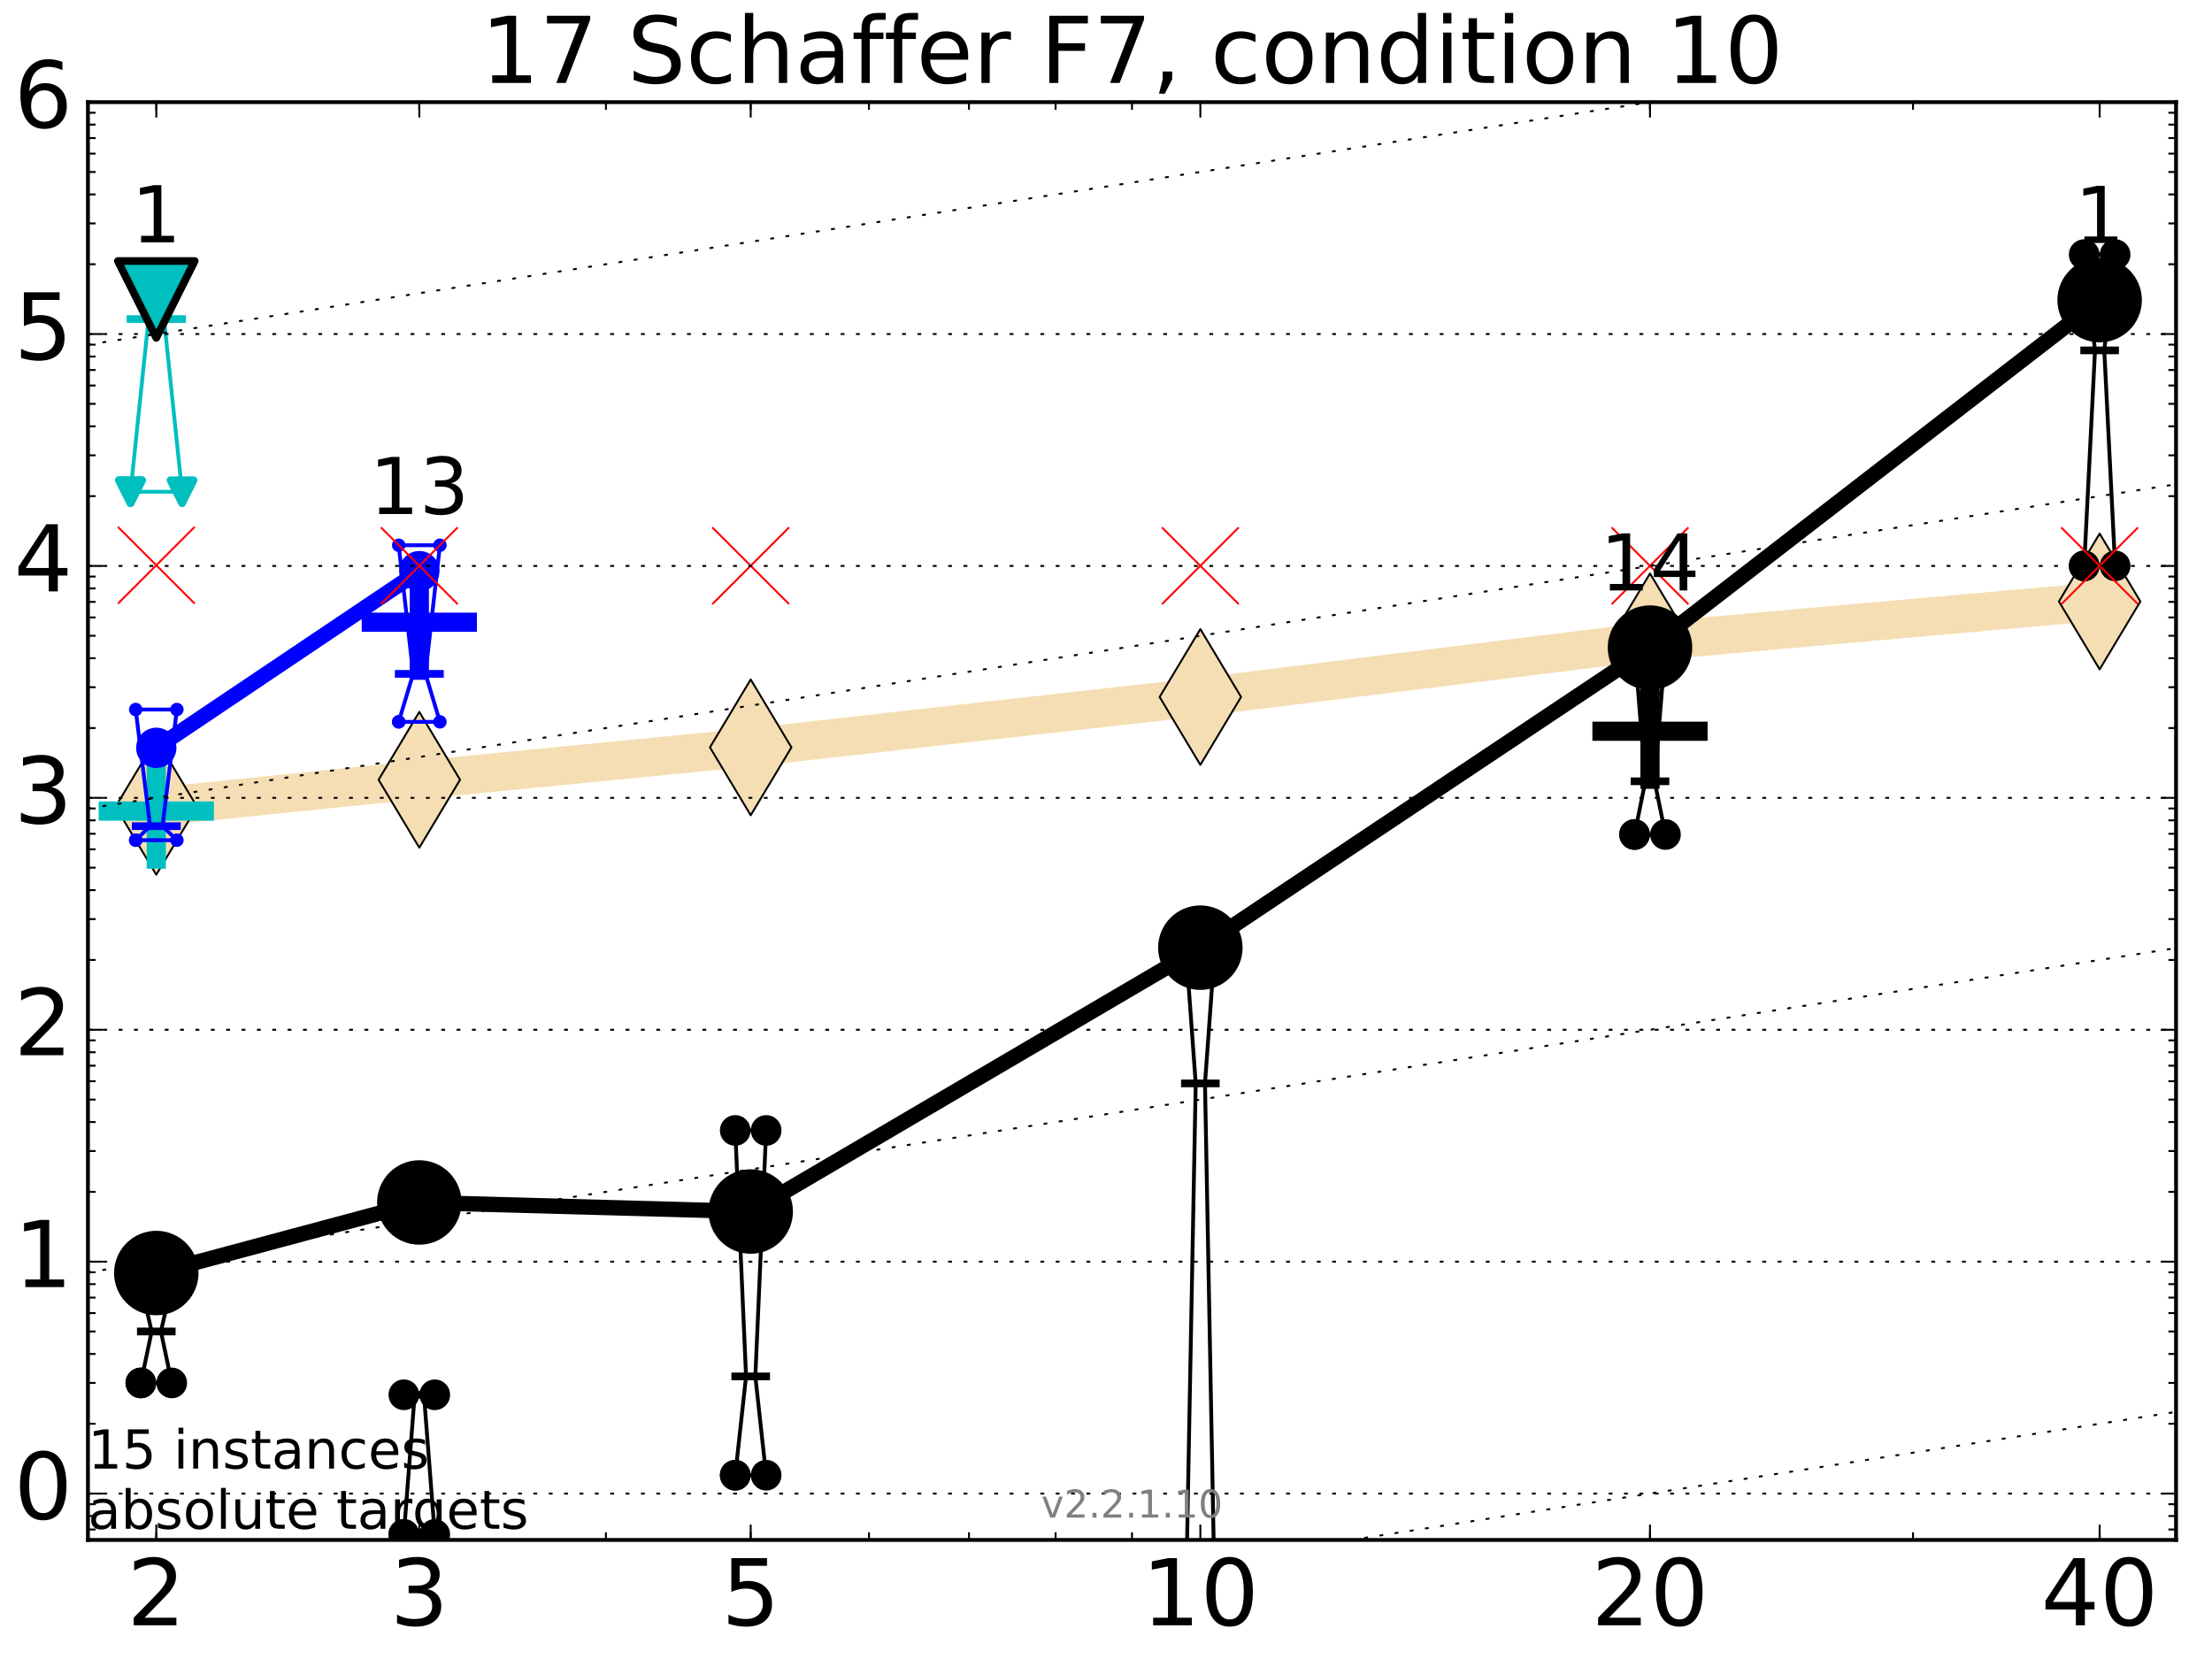 <?xml version="1.0" encoding="utf-8" standalone="no"?>
<!DOCTYPE svg PUBLIC "-//W3C//DTD SVG 1.1//EN"
  "http://www.w3.org/Graphics/SVG/1.1/DTD/svg11.dtd">
<!-- Created with matplotlib (http://matplotlib.org/) -->
<svg height="432pt" version="1.1" viewBox="0 0 576 432" width="576pt" xmlns="http://www.w3.org/2000/svg" xmlns:xlink="http://www.w3.org/1999/xlink">
 <defs>
  <style type="text/css">
*{stroke-linecap:butt;stroke-linejoin:round;stroke-miterlimit:100000;}
  </style>
 </defs>
 <g id="figure_1">
  <g id="patch_1">
   <path d="M 0 432 
L 576 432 
L 576 0 
L 0 0 
z
" style="fill:#ffffff;"/>
  </g>
  <g id="axes_1">
   <g id="patch_2">
    <path d="M 22.9 401 
L 566.64 401 
L 566.64 26.6 
L 22.9 26.6 
z
" style="fill:#ffffff;"/>
   </g>
   <g id="line2d_1">
    <path clip-path="url(#p6e12d8049a)" d="M 40.698 210.077 
L 109.19 203.053 
L 195.48 194.612 
L 312.568 181.491 
L 429.656 167.014 
L 546.744 156.623 
" style="fill:none;stroke:#f5deb3;stroke-linecap:square;stroke-width:10.0;"/>
    <defs>
     <path d="M -0 17.678 
L 10.607 0 
L 0 -17.678 
L -10.607 -0 
z
" id="m678b7f1db6" style="stroke:#000000;stroke-linejoin:miter;stroke-width:0.5;"/>
    </defs>
    <g clip-path="url(#p6e12d8049a)">
     <use style="fill:#f5deb3;stroke:#000000;stroke-linejoin:miter;stroke-width:0.5;" x="40.698" xlink:href="#m678b7f1db6" y="210.077"/>
     <use style="fill:#f5deb3;stroke:#000000;stroke-linejoin:miter;stroke-width:0.5;" x="109.19" xlink:href="#m678b7f1db6" y="203.053"/>
     <use style="fill:#f5deb3;stroke:#000000;stroke-linejoin:miter;stroke-width:0.5;" x="195.48" xlink:href="#m678b7f1db6" y="194.612"/>
     <use style="fill:#f5deb3;stroke:#000000;stroke-linejoin:miter;stroke-width:0.5;" x="312.568" xlink:href="#m678b7f1db6" y="181.491"/>
     <use style="fill:#f5deb3;stroke:#000000;stroke-linejoin:miter;stroke-width:0.5;" x="429.656" xlink:href="#m678b7f1db6" y="167.014"/>
     <use style="fill:#f5deb3;stroke:#000000;stroke-linejoin:miter;stroke-width:0.5;" x="546.744" xlink:href="#m678b7f1db6" y="156.623"/>
    </g>
   </g>
   <g id="line2d_2">
    <defs>
     <path d="M -15 0 
L 15 0 
M 0 15 
L 0 -15 
" id="m9c2ba8a55c" style="stroke:#000000;stroke-width:5.0;"/>
    </defs>
    <g clip-path="url(#p6e12d8049a)">
     <use style="stroke:#000000;stroke-width:5.0;" x="546.744" xlink:href="#m9c2ba8a55c" y="467.488"/>
    </g>
   </g>
   <g id="line2d_3">
    <defs>
     <path d="M -15 0 
L 15 0 
M 0 15 
L 0 -15 
" id="m11e7bb3aa8" style="stroke:#00bfbf;stroke-width:5.0;"/>
    </defs>
    <g clip-path="url(#p6e12d8049a)">
     <use style="fill:#00bfbf;stroke:#00bfbf;stroke-width:5.0;" x="40.698" xlink:href="#m11e7bb3aa8" y="211.203"/>
    </g>
   </g>
   <g id="line2d_4">
    <defs>
     <path d="M -15 0 
L 15 0 
M 0 15 
L 0 -15 
" id="m901a7a712e" style="stroke:#0000ff;stroke-width:5.0;"/>
    </defs>
    <g clip-path="url(#p6e12d8049a)">
     <use style="fill:#0000ff;stroke:#0000ff;stroke-width:5.0;" x="109.19" xlink:href="#m901a7a712e" y="162.027"/>
    </g>
   </g>
   <g id="line2d_5">
    <g clip-path="url(#p6e12d8049a)">
     <use style="stroke:#000000;stroke-width:5.0;" x="429.656" xlink:href="#m9c2ba8a55c" y="190.413"/>
    </g>
   </g>
   <g id="line2d_6">
    <path clip-path="url(#p6e12d8049a)" d="M 36.673 360.111 
L 39.49 346.714 
L 36.673 334.388 
L 44.723 334.388 
L 41.905 346.714 
L 44.723 360.111 
L 36.673 360.111 
" style="fill:none;stroke:#000000;stroke-linecap:square;"/>
    <defs>
     <path d="M 0 0 
C 0 0 0 0 0 0 
C 0 0 0 0 0 0 
C 0 0 0 0 0 0 
C 0 0 0 0 0 0 
C 0 0 0 0 0 0 
C 0 0 0 0 0 0 
C 0 0 0 0 0 0 
C 0 0 0 0 0 0 
z
" id="mc4b863ca53" style="stroke:#000000;stroke-width:2.0;"/>
    </defs>
    <g clip-path="url(#p6e12d8049a)">
     <use style="stroke:#000000;stroke-width:2.0;" x="36.673" xlink:href="#mc4b863ca53" y="360.111"/>
     <use style="stroke:#000000;stroke-width:2.0;" x="39.49" xlink:href="#mc4b863ca53" y="346.714"/>
     <use style="stroke:#000000;stroke-width:2.0;" x="36.673" xlink:href="#mc4b863ca53" y="334.388"/>
     <use style="stroke:#000000;stroke-width:2.0;" x="44.723" xlink:href="#mc4b863ca53" y="334.388"/>
     <use style="stroke:#000000;stroke-width:2.0;" x="41.905" xlink:href="#mc4b863ca53" y="346.714"/>
     <use style="stroke:#000000;stroke-width:2.0;" x="44.723" xlink:href="#mc4b863ca53" y="360.111"/>
     <use style="stroke:#000000;stroke-width:2.0;" x="36.673" xlink:href="#mc4b863ca53" y="360.111"/>
    </g>
   </g>
   <g id="line2d_7">
    <path clip-path="url(#p6e12d8049a)" d="M 36.673 360.111 
L 44.723 360.111 
L 44.723 334.388 
L 36.673 334.388 
L 36.673 360.111 
" style="fill:none;"/>
    <defs>
     <path d="M 0 3 
C 0.796 3 1.559 2.684 2.121 2.121 
C 2.684 1.559 3 0.796 3 0 
C 3 -0.796 2.684 -1.559 2.121 -2.121 
C 1.559 -2.684 0.796 -3 0 -3 
C -0.796 -3 -1.559 -2.684 -2.121 -2.121 
C -2.684 -1.559 -3 -0.796 -3 0 
C -3 0.796 -2.684 1.559 -2.121 2.121 
C -1.559 2.684 -0.796 3 0 3 
z
" id="m6bdf14a27b" style="stroke:#000000;stroke-width:2.0;"/>
    </defs>
    <g clip-path="url(#p6e12d8049a)">
     <use style="stroke:#000000;stroke-width:2.0;" x="36.673" xlink:href="#m6bdf14a27b" y="360.111"/>
     <use style="stroke:#000000;stroke-width:2.0;" x="44.723" xlink:href="#m6bdf14a27b" y="360.111"/>
     <use style="stroke:#000000;stroke-width:2.0;" x="44.723" xlink:href="#m6bdf14a27b" y="334.388"/>
     <use style="stroke:#000000;stroke-width:2.0;" x="36.673" xlink:href="#m6bdf14a27b" y="334.388"/>
     <use style="stroke:#000000;stroke-width:2.0;" x="36.673" xlink:href="#m6bdf14a27b" y="360.111"/>
    </g>
   </g>
   <g id="line2d_8">
    <path clip-path="url(#p6e12d8049a)" d="M 36.673 346.714 
L 44.723 346.714 
" style="fill:none;stroke:#000000;stroke-linecap:square;stroke-width:2.0;"/>
    <g clip-path="url(#p6e12d8049a)">
     <use style="stroke:#000000;stroke-width:2.0;" x="36.673" xlink:href="#mc4b863ca53" y="346.714"/>
     <use style="stroke:#000000;stroke-width:2.0;" x="44.723" xlink:href="#mc4b863ca53" y="346.714"/>
    </g>
   </g>
   <g id="line2d_9">
    <path clip-path="url(#p6e12d8049a)" d="M 105.165 399.556 
L 107.982 363.2 
L 105.165 363.2 
L 113.215 363.2 
L 110.397 363.2 
L 113.215 399.556 
L 105.165 399.556 
" style="fill:none;stroke:#000000;stroke-linecap:square;"/>
    <g clip-path="url(#p6e12d8049a)">
     <use style="stroke:#000000;stroke-width:2.0;" x="105.165" xlink:href="#mc4b863ca53" y="399.556"/>
     <use style="stroke:#000000;stroke-width:2.0;" x="107.982" xlink:href="#mc4b863ca53" y="363.2"/>
     <use style="stroke:#000000;stroke-width:2.0;" x="105.165" xlink:href="#mc4b863ca53" y="363.2"/>
     <use style="stroke:#000000;stroke-width:2.0;" x="113.215" xlink:href="#mc4b863ca53" y="363.2"/>
     <use style="stroke:#000000;stroke-width:2.0;" x="110.397" xlink:href="#mc4b863ca53" y="363.2"/>
     <use style="stroke:#000000;stroke-width:2.0;" x="113.215" xlink:href="#mc4b863ca53" y="399.556"/>
     <use style="stroke:#000000;stroke-width:2.0;" x="105.165" xlink:href="#mc4b863ca53" y="399.556"/>
    </g>
   </g>
   <g id="line2d_10">
    <path clip-path="url(#p6e12d8049a)" d="M 105.165 399.556 
L 113.215 399.556 
L 113.215 363.2 
L 105.165 363.2 
L 105.165 399.556 
" style="fill:none;"/>
    <g clip-path="url(#p6e12d8049a)">
     <use style="stroke:#000000;stroke-width:2.0;" x="105.165" xlink:href="#m6bdf14a27b" y="399.556"/>
     <use style="stroke:#000000;stroke-width:2.0;" x="113.215" xlink:href="#m6bdf14a27b" y="399.556"/>
     <use style="stroke:#000000;stroke-width:2.0;" x="113.215" xlink:href="#m6bdf14a27b" y="363.2"/>
     <use style="stroke:#000000;stroke-width:2.0;" x="105.165" xlink:href="#m6bdf14a27b" y="363.2"/>
     <use style="stroke:#000000;stroke-width:2.0;" x="105.165" xlink:href="#m6bdf14a27b" y="399.556"/>
    </g>
   </g>
   <g id="line2d_11">
    <path clip-path="url(#p6e12d8049a)" d="M 105.165 363.2 
L 113.215 363.2 
" style="fill:none;stroke:#000000;stroke-linecap:square;stroke-width:2.0;"/>
    <g clip-path="url(#p6e12d8049a)">
     <use style="stroke:#000000;stroke-width:2.0;" x="105.165" xlink:href="#mc4b863ca53" y="363.2"/>
     <use style="stroke:#000000;stroke-width:2.0;" x="113.215" xlink:href="#mc4b863ca53" y="363.2"/>
    </g>
   </g>
   <g id="line2d_12">
    <path clip-path="url(#p6e12d8049a)" d="M 191.455 384.141 
L 194.272 358.418 
L 191.455 294.366 
L 199.505 294.366 
L 196.687 358.418 
L 199.505 384.141 
L 191.455 384.141 
" style="fill:none;stroke:#000000;stroke-linecap:square;"/>
    <g clip-path="url(#p6e12d8049a)">
     <use style="stroke:#000000;stroke-width:2.0;" x="191.455" xlink:href="#mc4b863ca53" y="384.141"/>
     <use style="stroke:#000000;stroke-width:2.0;" x="194.272" xlink:href="#mc4b863ca53" y="358.418"/>
     <use style="stroke:#000000;stroke-width:2.0;" x="191.455" xlink:href="#mc4b863ca53" y="294.366"/>
     <use style="stroke:#000000;stroke-width:2.0;" x="199.505" xlink:href="#mc4b863ca53" y="294.366"/>
     <use style="stroke:#000000;stroke-width:2.0;" x="196.687" xlink:href="#mc4b863ca53" y="358.418"/>
     <use style="stroke:#000000;stroke-width:2.0;" x="199.505" xlink:href="#mc4b863ca53" y="384.141"/>
     <use style="stroke:#000000;stroke-width:2.0;" x="191.455" xlink:href="#mc4b863ca53" y="384.141"/>
    </g>
   </g>
   <g id="line2d_13">
    <path clip-path="url(#p6e12d8049a)" d="M 191.455 384.141 
L 199.505 384.141 
L 199.505 294.366 
L 191.455 294.366 
L 191.455 384.141 
" style="fill:none;"/>
    <g clip-path="url(#p6e12d8049a)">
     <use style="stroke:#000000;stroke-width:2.0;" x="191.455" xlink:href="#m6bdf14a27b" y="384.141"/>
     <use style="stroke:#000000;stroke-width:2.0;" x="199.505" xlink:href="#m6bdf14a27b" y="384.141"/>
     <use style="stroke:#000000;stroke-width:2.0;" x="199.505" xlink:href="#m6bdf14a27b" y="294.366"/>
     <use style="stroke:#000000;stroke-width:2.0;" x="191.455" xlink:href="#m6bdf14a27b" y="294.366"/>
     <use style="stroke:#000000;stroke-width:2.0;" x="191.455" xlink:href="#m6bdf14a27b" y="384.141"/>
    </g>
   </g>
   <g id="line2d_14">
    <path clip-path="url(#p6e12d8049a)" d="M 191.455 358.418 
L 199.505 358.418 
" style="fill:none;stroke:#000000;stroke-linecap:square;stroke-width:2.0;"/>
    <g clip-path="url(#p6e12d8049a)">
     <use style="stroke:#000000;stroke-width:2.0;" x="191.455" xlink:href="#mc4b863ca53" y="358.418"/>
     <use style="stroke:#000000;stroke-width:2.0;" x="199.505" xlink:href="#mc4b863ca53" y="358.418"/>
    </g>
   </g>
   <g id="line2d_15">
    <path clip-path="url(#p6e12d8049a)" d="M 308.543 431.131 
L 311.36 282.12 
L 308.543 243.373 
L 316.593 243.373 
L 313.775 282.12 
L 316.593 431.131 
L 308.543 431.131 
" style="fill:none;stroke:#000000;stroke-linecap:square;"/>
    <g clip-path="url(#p6e12d8049a)">
     <use style="stroke:#000000;stroke-width:2.0;" x="308.543" xlink:href="#mc4b863ca53" y="431.131"/>
     <use style="stroke:#000000;stroke-width:2.0;" x="311.36" xlink:href="#mc4b863ca53" y="282.12"/>
     <use style="stroke:#000000;stroke-width:2.0;" x="308.543" xlink:href="#mc4b863ca53" y="243.373"/>
     <use style="stroke:#000000;stroke-width:2.0;" x="316.593" xlink:href="#mc4b863ca53" y="243.373"/>
     <use style="stroke:#000000;stroke-width:2.0;" x="313.775" xlink:href="#mc4b863ca53" y="282.12"/>
     <use style="stroke:#000000;stroke-width:2.0;" x="316.593" xlink:href="#mc4b863ca53" y="431.131"/>
     <use style="stroke:#000000;stroke-width:2.0;" x="308.543" xlink:href="#mc4b863ca53" y="431.131"/>
    </g>
   </g>
   <g id="line2d_16">
    <path clip-path="url(#p6e12d8049a)" d="M 308.543 431.131 
L 316.593 431.131 
L 316.593 243.373 
L 308.543 243.373 
L 308.543 431.131 
" style="fill:none;"/>
    <g clip-path="url(#p6e12d8049a)">
     <use style="stroke:#000000;stroke-width:2.0;" x="308.543" xlink:href="#m6bdf14a27b" y="431.131"/>
     <use style="stroke:#000000;stroke-width:2.0;" x="316.593" xlink:href="#m6bdf14a27b" y="431.131"/>
     <use style="stroke:#000000;stroke-width:2.0;" x="316.593" xlink:href="#m6bdf14a27b" y="243.373"/>
     <use style="stroke:#000000;stroke-width:2.0;" x="308.543" xlink:href="#m6bdf14a27b" y="243.373"/>
     <use style="stroke:#000000;stroke-width:2.0;" x="308.543" xlink:href="#m6bdf14a27b" y="431.131"/>
    </g>
   </g>
   <g id="line2d_17">
    <path clip-path="url(#p6e12d8049a)" d="M 308.543 282.12 
L 316.593 282.12 
" style="fill:none;stroke:#000000;stroke-linecap:square;stroke-width:2.0;"/>
    <g clip-path="url(#p6e12d8049a)">
     <use style="stroke:#000000;stroke-width:2.0;" x="308.543" xlink:href="#mc4b863ca53" y="282.12"/>
     <use style="stroke:#000000;stroke-width:2.0;" x="316.593" xlink:href="#mc4b863ca53" y="282.12"/>
    </g>
   </g>
   <g id="line2d_18">
    <path clip-path="url(#p6e12d8049a)" d="M 425.631 217.3 
L 428.448 203.442 
L 425.631 168.369 
L 433.681 168.369 
L 430.863 203.442 
L 433.681 217.3 
L 425.631 217.3 
" style="fill:none;stroke:#000000;stroke-linecap:square;"/>
    <g clip-path="url(#p6e12d8049a)">
     <use style="stroke:#000000;stroke-width:2.0;" x="425.631" xlink:href="#mc4b863ca53" y="217.3"/>
     <use style="stroke:#000000;stroke-width:2.0;" x="428.448" xlink:href="#mc4b863ca53" y="203.442"/>
     <use style="stroke:#000000;stroke-width:2.0;" x="425.631" xlink:href="#mc4b863ca53" y="168.369"/>
     <use style="stroke:#000000;stroke-width:2.0;" x="433.681" xlink:href="#mc4b863ca53" y="168.369"/>
     <use style="stroke:#000000;stroke-width:2.0;" x="430.863" xlink:href="#mc4b863ca53" y="203.442"/>
     <use style="stroke:#000000;stroke-width:2.0;" x="433.681" xlink:href="#mc4b863ca53" y="217.3"/>
     <use style="stroke:#000000;stroke-width:2.0;" x="425.631" xlink:href="#mc4b863ca53" y="217.3"/>
    </g>
   </g>
   <g id="line2d_19">
    <path clip-path="url(#p6e12d8049a)" d="M 425.631 217.3 
L 433.681 217.3 
L 433.681 168.369 
L 425.631 168.369 
L 425.631 217.3 
" style="fill:none;"/>
    <g clip-path="url(#p6e12d8049a)">
     <use style="stroke:#000000;stroke-width:2.0;" x="425.631" xlink:href="#m6bdf14a27b" y="217.3"/>
     <use style="stroke:#000000;stroke-width:2.0;" x="433.681" xlink:href="#m6bdf14a27b" y="217.3"/>
     <use style="stroke:#000000;stroke-width:2.0;" x="433.681" xlink:href="#m6bdf14a27b" y="168.369"/>
     <use style="stroke:#000000;stroke-width:2.0;" x="425.631" xlink:href="#m6bdf14a27b" y="168.369"/>
     <use style="stroke:#000000;stroke-width:2.0;" x="425.631" xlink:href="#m6bdf14a27b" y="217.3"/>
    </g>
   </g>
   <g id="line2d_20">
    <path clip-path="url(#p6e12d8049a)" d="M 425.631 203.442 
L 433.681 203.442 
" style="fill:none;stroke:#000000;stroke-linecap:square;stroke-width:2.0;"/>
    <g clip-path="url(#p6e12d8049a)">
     <use style="stroke:#000000;stroke-width:2.0;" x="425.631" xlink:href="#mc4b863ca53" y="203.442"/>
     <use style="stroke:#000000;stroke-width:2.0;" x="433.681" xlink:href="#mc4b863ca53" y="203.442"/>
    </g>
   </g>
   <g id="line2d_21">
    <path clip-path="url(#p6e12d8049a)" d="M 542.719 147.349 
L 545.536 91.235 
L 542.719 66.294 
L 550.769 66.294 
L 547.951 91.235 
L 550.769 147.349 
L 542.719 147.349 
" style="fill:none;stroke:#000000;stroke-linecap:square;"/>
    <g clip-path="url(#p6e12d8049a)">
     <use style="stroke:#000000;stroke-width:2.0;" x="542.719" xlink:href="#mc4b863ca53" y="147.349"/>
     <use style="stroke:#000000;stroke-width:2.0;" x="545.536" xlink:href="#mc4b863ca53" y="91.235"/>
     <use style="stroke:#000000;stroke-width:2.0;" x="542.719" xlink:href="#mc4b863ca53" y="66.294"/>
     <use style="stroke:#000000;stroke-width:2.0;" x="550.769" xlink:href="#mc4b863ca53" y="66.294"/>
     <use style="stroke:#000000;stroke-width:2.0;" x="547.951" xlink:href="#mc4b863ca53" y="91.235"/>
     <use style="stroke:#000000;stroke-width:2.0;" x="550.769" xlink:href="#mc4b863ca53" y="147.349"/>
     <use style="stroke:#000000;stroke-width:2.0;" x="542.719" xlink:href="#mc4b863ca53" y="147.349"/>
    </g>
   </g>
   <g id="line2d_22">
    <path clip-path="url(#p6e12d8049a)" d="M 542.719 147.349 
L 550.769 147.349 
L 550.769 66.294 
L 542.719 66.294 
L 542.719 147.349 
" style="fill:none;"/>
    <g clip-path="url(#p6e12d8049a)">
     <use style="stroke:#000000;stroke-width:2.0;" x="542.719" xlink:href="#m6bdf14a27b" y="147.349"/>
     <use style="stroke:#000000;stroke-width:2.0;" x="550.769" xlink:href="#m6bdf14a27b" y="147.349"/>
     <use style="stroke:#000000;stroke-width:2.0;" x="550.769" xlink:href="#m6bdf14a27b" y="66.294"/>
     <use style="stroke:#000000;stroke-width:2.0;" x="542.719" xlink:href="#m6bdf14a27b" y="66.294"/>
     <use style="stroke:#000000;stroke-width:2.0;" x="542.719" xlink:href="#m6bdf14a27b" y="147.349"/>
    </g>
   </g>
   <g id="line2d_23">
    <path clip-path="url(#p6e12d8049a)" d="M 542.719 91.235 
L 550.769 91.235 
" style="fill:none;stroke:#000000;stroke-linecap:square;stroke-width:2.0;"/>
    <g clip-path="url(#p6e12d8049a)">
     <use style="stroke:#000000;stroke-width:2.0;" x="542.719" xlink:href="#mc4b863ca53" y="91.235"/>
     <use style="stroke:#000000;stroke-width:2.0;" x="550.769" xlink:href="#mc4b863ca53" y="91.235"/>
    </g>
   </g>
   <g id="line2d_24">
    <path clip-path="url(#p6e12d8049a)" d="M 40.698 331.494 
L 109.19 313.12 
" style="fill:none;stroke:#000000;stroke-linecap:square;stroke-width:4.0;"/>
    <g clip-path="url(#p6e12d8049a)">
     <use style="stroke:#000000;stroke-width:2.0;" x="40.698" xlink:href="#mc4b863ca53" y="331.494"/>
     <use style="stroke:#000000;stroke-width:2.0;" x="109.19" xlink:href="#mc4b863ca53" y="313.12"/>
    </g>
   </g>
   <g id="line2d_25">
    <path clip-path="url(#p6e12d8049a)" d="M 109.19 313.12 
L 195.48 315.477 
" style="fill:none;stroke:#000000;stroke-linecap:square;stroke-width:4.0;"/>
    <g clip-path="url(#p6e12d8049a)">
     <use style="stroke:#000000;stroke-width:2.0;" x="109.19" xlink:href="#mc4b863ca53" y="313.12"/>
     <use style="stroke:#000000;stroke-width:2.0;" x="195.48" xlink:href="#mc4b863ca53" y="315.477"/>
    </g>
   </g>
   <g id="line2d_26">
    <path clip-path="url(#p6e12d8049a)" d="M 195.48 315.477 
L 312.568 246.771 
" style="fill:none;stroke:#000000;stroke-linecap:square;stroke-width:4.0;"/>
    <g clip-path="url(#p6e12d8049a)">
     <use style="stroke:#000000;stroke-width:2.0;" x="195.48" xlink:href="#mc4b863ca53" y="315.477"/>
     <use style="stroke:#000000;stroke-width:2.0;" x="312.568" xlink:href="#mc4b863ca53" y="246.771"/>
    </g>
   </g>
   <g id="line2d_27">
    <path clip-path="url(#p6e12d8049a)" d="M 312.568 246.771 
L 429.656 168.636 
" style="fill:none;stroke:#000000;stroke-linecap:square;stroke-width:4.0;"/>
    <g clip-path="url(#p6e12d8049a)">
     <use style="stroke:#000000;stroke-width:2.0;" x="312.568" xlink:href="#mc4b863ca53" y="246.771"/>
     <use style="stroke:#000000;stroke-width:2.0;" x="429.656" xlink:href="#mc4b863ca53" y="168.636"/>
    </g>
   </g>
   <g id="line2d_28">
    <path clip-path="url(#p6e12d8049a)" d="M 429.656 168.636 
L 546.744 78.147 
" style="fill:none;stroke:#000000;stroke-linecap:square;stroke-width:4.0;"/>
    <g clip-path="url(#p6e12d8049a)">
     <use style="stroke:#000000;stroke-width:2.0;" x="429.656" xlink:href="#mc4b863ca53" y="168.636"/>
     <use style="stroke:#000000;stroke-width:2.0;" x="546.744" xlink:href="#mc4b863ca53" y="78.147"/>
    </g>
   </g>
   <g id="line2d_29">
    <path clip-path="url(#p6e12d8049a)" d="M 40.698 331.494 
L 109.19 313.12 
L 195.48 315.477 
L 312.568 246.771 
L 429.656 168.636 
L 546.744 78.147 
" style="fill:none;"/>
    <defs>
     <path d="M 0 10 
C 2.652 10 5.196 8.946 7.071 7.071 
C 8.946 5.196 10 2.652 10 0 
C 10 -2.652 8.946 -5.196 7.071 -7.071 
C 5.196 -8.946 2.652 -10 0 -10 
C -2.652 -10 -5.196 -8.946 -7.071 -7.071 
C -8.946 -5.196 -10 -2.652 -10 0 
C -10 2.652 -8.946 5.196 -7.071 7.071 
C -5.196 8.946 -2.652 10 0 10 
z
" id="m48a66e211f" style="stroke:#000000;stroke-width:2.0;"/>
    </defs>
    <g clip-path="url(#p6e12d8049a)">
     <use style="stroke:#000000;stroke-width:2.0;" x="40.698" xlink:href="#m48a66e211f" y="331.494"/>
     <use style="stroke:#000000;stroke-width:2.0;" x="109.19" xlink:href="#m48a66e211f" y="313.12"/>
     <use style="stroke:#000000;stroke-width:2.0;" x="195.48" xlink:href="#m48a66e211f" y="315.477"/>
     <use style="stroke:#000000;stroke-width:2.0;" x="312.568" xlink:href="#m48a66e211f" y="246.771"/>
     <use style="stroke:#000000;stroke-width:2.0;" x="429.656" xlink:href="#m48a66e211f" y="168.636"/>
     <use style="stroke:#000000;stroke-width:2.0;" x="546.744" xlink:href="#m48a66e211f" y="78.147"/>
    </g>
   </g>
   <g id="line2d_30">
    <path clip-path="url(#p6e12d8049a)" d="M 35.331 218.778 
L 39.088 215.132 
L 35.331 184.758 
L 46.064 184.758 
L 42.308 215.132 
L 46.064 218.778 
L 35.331 218.778 
" style="fill:none;stroke:#0000ff;stroke-linecap:square;"/>
    <defs>
     <path d="M 0 0 
C 0 0 0 0 0 0 
C 0 0 0 0 0 0 
C 0 0 0 0 0 0 
C 0 0 0 0 0 0 
C 0 0 0 0 0 0 
C 0 0 0 0 0 0 
C 0 0 0 0 0 0 
C 0 0 0 0 0 0 
z
" id="m1078adc4b2" style="stroke:#0000ff;stroke-width:0.5;"/>
    </defs>
    <g clip-path="url(#p6e12d8049a)">
     <use style="fill:#0000ff;stroke:#0000ff;stroke-width:0.5;" x="35.331" xlink:href="#m1078adc4b2" y="218.778"/>
     <use style="fill:#0000ff;stroke:#0000ff;stroke-width:0.5;" x="39.088" xlink:href="#m1078adc4b2" y="215.132"/>
     <use style="fill:#0000ff;stroke:#0000ff;stroke-width:0.5;" x="35.331" xlink:href="#m1078adc4b2" y="184.758"/>
     <use style="fill:#0000ff;stroke:#0000ff;stroke-width:0.5;" x="46.064" xlink:href="#m1078adc4b2" y="184.758"/>
     <use style="fill:#0000ff;stroke:#0000ff;stroke-width:0.5;" x="42.308" xlink:href="#m1078adc4b2" y="215.132"/>
     <use style="fill:#0000ff;stroke:#0000ff;stroke-width:0.5;" x="46.064" xlink:href="#m1078adc4b2" y="218.778"/>
     <use style="fill:#0000ff;stroke:#0000ff;stroke-width:0.5;" x="35.331" xlink:href="#m1078adc4b2" y="218.778"/>
    </g>
   </g>
   <g id="line2d_31">
    <path clip-path="url(#p6e12d8049a)" d="M 35.331 218.778 
L 46.064 218.778 
L 46.064 184.758 
L 35.331 184.758 
L 35.331 218.778 
" style="fill:none;"/>
    <defs>
     <path d="M 0 1.5 
C 0.398 1.5 0.779 1.342 1.061 1.061 
C 1.342 0.779 1.5 0.398 1.5 0 
C 1.5 -0.398 1.342 -0.779 1.061 -1.061 
C 0.779 -1.342 0.398 -1.5 0 -1.5 
C -0.398 -1.5 -0.779 -1.342 -1.061 -1.061 
C -1.342 -0.779 -1.5 -0.398 -1.5 0 
C -1.5 0.398 -1.342 0.779 -1.061 1.061 
C -0.779 1.342 -0.398 1.5 0 1.5 
z
" id="m4591a4f58e" style="stroke:#0000ff;stroke-width:0.5;"/>
    </defs>
    <g clip-path="url(#p6e12d8049a)">
     <use style="fill:#0000ff;stroke:#0000ff;stroke-width:0.5;" x="35.331" xlink:href="#m4591a4f58e" y="218.778"/>
     <use style="fill:#0000ff;stroke:#0000ff;stroke-width:0.5;" x="46.064" xlink:href="#m4591a4f58e" y="218.778"/>
     <use style="fill:#0000ff;stroke:#0000ff;stroke-width:0.5;" x="46.064" xlink:href="#m4591a4f58e" y="184.758"/>
     <use style="fill:#0000ff;stroke:#0000ff;stroke-width:0.5;" x="35.331" xlink:href="#m4591a4f58e" y="184.758"/>
     <use style="fill:#0000ff;stroke:#0000ff;stroke-width:0.5;" x="35.331" xlink:href="#m4591a4f58e" y="218.778"/>
    </g>
   </g>
   <g id="line2d_32">
    <path clip-path="url(#p6e12d8049a)" d="M 35.331 215.132 
L 46.064 215.132 
" style="fill:none;stroke:#0000ff;stroke-linecap:square;stroke-width:2.0;"/>
    <g clip-path="url(#p6e12d8049a)">
     <use style="fill:#0000ff;stroke:#0000ff;stroke-width:0.5;" x="35.331" xlink:href="#m1078adc4b2" y="215.132"/>
     <use style="fill:#0000ff;stroke:#0000ff;stroke-width:0.5;" x="46.064" xlink:href="#m1078adc4b2" y="215.132"/>
    </g>
   </g>
   <g id="line2d_33">
    <path clip-path="url(#p6e12d8049a)" d="M 103.823 187.964 
L 107.58 175.467 
L 103.823 141.978 
L 114.557 141.978 
L 110.8 175.467 
L 114.557 187.964 
L 103.823 187.964 
" style="fill:none;stroke:#0000ff;stroke-linecap:square;"/>
    <g clip-path="url(#p6e12d8049a)">
     <use style="fill:#0000ff;stroke:#0000ff;stroke-width:0.5;" x="103.823" xlink:href="#m1078adc4b2" y="187.964"/>
     <use style="fill:#0000ff;stroke:#0000ff;stroke-width:0.5;" x="107.58" xlink:href="#m1078adc4b2" y="175.467"/>
     <use style="fill:#0000ff;stroke:#0000ff;stroke-width:0.5;" x="103.823" xlink:href="#m1078adc4b2" y="141.978"/>
     <use style="fill:#0000ff;stroke:#0000ff;stroke-width:0.5;" x="114.557" xlink:href="#m1078adc4b2" y="141.978"/>
     <use style="fill:#0000ff;stroke:#0000ff;stroke-width:0.5;" x="110.8" xlink:href="#m1078adc4b2" y="175.467"/>
     <use style="fill:#0000ff;stroke:#0000ff;stroke-width:0.5;" x="114.557" xlink:href="#m1078adc4b2" y="187.964"/>
     <use style="fill:#0000ff;stroke:#0000ff;stroke-width:0.5;" x="103.823" xlink:href="#m1078adc4b2" y="187.964"/>
    </g>
   </g>
   <g id="line2d_34">
    <path clip-path="url(#p6e12d8049a)" d="M 103.823 187.964 
L 114.557 187.964 
L 114.557 141.978 
L 103.823 141.978 
L 103.823 187.964 
" style="fill:none;"/>
    <g clip-path="url(#p6e12d8049a)">
     <use style="fill:#0000ff;stroke:#0000ff;stroke-width:0.5;" x="103.823" xlink:href="#m4591a4f58e" y="187.964"/>
     <use style="fill:#0000ff;stroke:#0000ff;stroke-width:0.5;" x="114.557" xlink:href="#m4591a4f58e" y="187.964"/>
     <use style="fill:#0000ff;stroke:#0000ff;stroke-width:0.5;" x="114.557" xlink:href="#m4591a4f58e" y="141.978"/>
     <use style="fill:#0000ff;stroke:#0000ff;stroke-width:0.5;" x="103.823" xlink:href="#m4591a4f58e" y="141.978"/>
     <use style="fill:#0000ff;stroke:#0000ff;stroke-width:0.5;" x="103.823" xlink:href="#m4591a4f58e" y="187.964"/>
    </g>
   </g>
   <g id="line2d_35">
    <path clip-path="url(#p6e12d8049a)" d="M 103.823 175.467 
L 114.557 175.467 
" style="fill:none;stroke:#0000ff;stroke-linecap:square;stroke-width:2.0;"/>
    <g clip-path="url(#p6e12d8049a)">
     <use style="fill:#0000ff;stroke:#0000ff;stroke-width:0.5;" x="103.823" xlink:href="#m1078adc4b2" y="175.467"/>
     <use style="fill:#0000ff;stroke:#0000ff;stroke-width:0.5;" x="114.557" xlink:href="#m1078adc4b2" y="175.467"/>
    </g>
   </g>
   <g id="line2d_36">
    <path clip-path="url(#p6e12d8049a)" d="M 40.698 194.735 
L 109.19 148.721 
" style="fill:none;stroke:#0000ff;stroke-linecap:square;stroke-width:4.0;"/>
    <g clip-path="url(#p6e12d8049a)">
     <use style="fill:#0000ff;stroke:#0000ff;stroke-width:0.5;" x="40.698" xlink:href="#m1078adc4b2" y="194.735"/>
     <use style="fill:#0000ff;stroke:#0000ff;stroke-width:0.5;" x="109.19" xlink:href="#m1078adc4b2" y="148.721"/>
    </g>
   </g>
   <g id="line2d_37">
    <path clip-path="url(#p6e12d8049a)" d="M 40.698 194.735 
L 109.19 148.721 
" style="fill:none;"/>
    <defs>
     <path d="M 0 5 
C 1.326 5 2.598 4.473 3.536 3.536 
C 4.473 2.598 5 1.326 5 0 
C 5 -1.326 4.473 -2.598 3.536 -3.536 
C 2.598 -4.473 1.326 -5 0 -5 
C -1.326 -5 -2.598 -4.473 -3.536 -3.536 
C -4.473 -2.598 -5 -1.326 -5 0 
C -5 1.326 -4.473 2.598 -3.536 3.536 
C -2.598 4.473 -1.326 5 0 5 
z
" id="mb78cb9abd4" style="stroke:#0000ff;stroke-width:0.5;"/>
    </defs>
    <g clip-path="url(#p6e12d8049a)">
     <use style="fill:#0000ff;stroke:#0000ff;stroke-width:0.5;" x="40.698" xlink:href="#mb78cb9abd4" y="194.735"/>
     <use style="fill:#0000ff;stroke:#0000ff;stroke-width:0.5;" x="109.19" xlink:href="#mb78cb9abd4" y="148.721"/>
    </g>
   </g>
   <g id="line2d_38">
    <path clip-path="url(#p6e12d8049a)" d="M 33.989 128.048 
L 38.685 83.085 
L 33.989 71.405 
L 47.406 71.405 
L 42.71 83.085 
L 47.406 128.048 
L 33.989 128.048 
" style="fill:none;stroke:#00bfbf;stroke-linecap:square;"/>
    <defs>
     <path d="M 0 0 
L 0 0 
L 0 0 
z
" id="mfe201c6003" style="stroke:#00bfbf;stroke-linejoin:miter;stroke-width:2.0;"/>
    </defs>
    <g clip-path="url(#p6e12d8049a)">
     <use style="fill:#00bfbf;stroke:#00bfbf;stroke-linejoin:miter;stroke-width:2.0;" x="33.989" xlink:href="#mfe201c6003" y="128.048"/>
     <use style="fill:#00bfbf;stroke:#00bfbf;stroke-linejoin:miter;stroke-width:2.0;" x="38.685" xlink:href="#mfe201c6003" y="83.085"/>
     <use style="fill:#00bfbf;stroke:#00bfbf;stroke-linejoin:miter;stroke-width:2.0;" x="33.989" xlink:href="#mfe201c6003" y="71.405"/>
     <use style="fill:#00bfbf;stroke:#00bfbf;stroke-linejoin:miter;stroke-width:2.0;" x="47.406" xlink:href="#mfe201c6003" y="71.405"/>
     <use style="fill:#00bfbf;stroke:#00bfbf;stroke-linejoin:miter;stroke-width:2.0;" x="42.71" xlink:href="#mfe201c6003" y="83.085"/>
     <use style="fill:#00bfbf;stroke:#00bfbf;stroke-linejoin:miter;stroke-width:2.0;" x="47.406" xlink:href="#mfe201c6003" y="128.048"/>
     <use style="fill:#00bfbf;stroke:#00bfbf;stroke-linejoin:miter;stroke-width:2.0;" x="33.989" xlink:href="#mfe201c6003" y="128.048"/>
    </g>
   </g>
   <g id="line2d_39">
    <path clip-path="url(#p6e12d8049a)" d="M 33.989 128.048 
L 47.406 128.048 
L 47.406 71.405 
L 33.989 71.405 
L 33.989 128.048 
" style="fill:none;"/>
    <defs>
     <path d="M -0 3 
L 3 -3 
L -3 -3 
z
" id="m068525aa19" style="stroke:#00bfbf;stroke-linejoin:miter;stroke-width:2.0;"/>
    </defs>
    <g clip-path="url(#p6e12d8049a)">
     <use style="fill:#00bfbf;stroke:#00bfbf;stroke-linejoin:miter;stroke-width:2.0;" x="33.989" xlink:href="#m068525aa19" y="128.048"/>
     <use style="fill:#00bfbf;stroke:#00bfbf;stroke-linejoin:miter;stroke-width:2.0;" x="47.406" xlink:href="#m068525aa19" y="128.048"/>
     <use style="fill:#00bfbf;stroke:#00bfbf;stroke-linejoin:miter;stroke-width:2.0;" x="47.406" xlink:href="#m068525aa19" y="71.405"/>
     <use style="fill:#00bfbf;stroke:#00bfbf;stroke-linejoin:miter;stroke-width:2.0;" x="33.989" xlink:href="#m068525aa19" y="71.405"/>
     <use style="fill:#00bfbf;stroke:#00bfbf;stroke-linejoin:miter;stroke-width:2.0;" x="33.989" xlink:href="#m068525aa19" y="128.048"/>
    </g>
   </g>
   <g id="line2d_40">
    <path clip-path="url(#p6e12d8049a)" d="M 33.989 83.085 
L 47.406 83.085 
" style="fill:none;stroke:#00bfbf;stroke-linecap:square;stroke-width:2.0;"/>
    <g clip-path="url(#p6e12d8049a)">
     <use style="fill:#00bfbf;stroke:#00bfbf;stroke-linejoin:miter;stroke-width:2.0;" x="33.989" xlink:href="#mfe201c6003" y="83.085"/>
     <use style="fill:#00bfbf;stroke:#00bfbf;stroke-linejoin:miter;stroke-width:2.0;" x="47.406" xlink:href="#mfe201c6003" y="83.085"/>
    </g>
   </g>
   <g id="line2d_41">
    <path clip-path="url(#p6e12d8049a)" d="M 40.698 77.97 
" style="fill:none;"/>
    <defs>
     <path d="M -0 10 
L 10 -10 
L -10 -10 
z
" id="m2e809c493a" style="stroke:#000000;stroke-linejoin:miter;stroke-width:2.0;"/>
    </defs>
    <g clip-path="url(#p6e12d8049a)">
     <use style="fill:#00bfbf;stroke:#000000;stroke-linejoin:miter;stroke-width:2.0;" x="40.698" xlink:href="#m2e809c493a" y="77.97"/>
    </g>
   </g>
   <g id="line2d_42"/>
   <g id="line2d_43"/>
   <g id="line2d_44"/>
   <g id="line2d_45"/>
   <g id="line2d_46"/>
   <g id="line2d_47"/>
   <g id="line2d_48"/>
   <g id="line2d_49">
    <defs>
     <path d="M -10 10 
L 10 -10 
M -10 -10 
L 10 10 
" id="mdb43d3e4e8" style="stroke:#ff0000;stroke-width:0.5;"/>
    </defs>
    <g clip-path="url(#p6e12d8049a)">
     <use style="fill:#ff0000;stroke:#ff0000;stroke-width:0.5;" x="40.698" xlink:href="#mdb43d3e4e8" y="147.195"/>
     <use style="fill:#ff0000;stroke:#ff0000;stroke-width:0.5;" x="109.19" xlink:href="#mdb43d3e4e8" y="147.331"/>
     <use style="fill:#ff0000;stroke:#ff0000;stroke-width:0.5;" x="195.48" xlink:href="#mdb43d3e4e8" y="147.321"/>
     <use style="fill:#ff0000;stroke:#ff0000;stroke-width:0.5;" x="312.568" xlink:href="#mdb43d3e4e8" y="147.33"/>
     <use style="fill:#ff0000;stroke:#ff0000;stroke-width:0.5;" x="429.656" xlink:href="#mdb43d3e4e8" y="147.347"/>
     <use style="fill:#ff0000;stroke:#ff0000;stroke-width:0.5;" x="546.744" xlink:href="#mdb43d3e4e8" y="147.345"/>
    </g>
   </g>
   <g id="line2d_50">
    <path clip-path="url(#p6e12d8049a)" d="M -348.26 509.697 
M 145.75 433 
L 577 366.047 
" style="fill:none;stroke:#000000;stroke-dasharray:1,3;stroke-dashoffset:0.0;stroke-width:0.5;"/>
   </g>
   <g id="line2d_51">
    <path clip-path="url(#p6e12d8049a)" d="M -348.26 388.923 
M -1 335.009 
L 577 245.273 
" style="fill:none;stroke:#000000;stroke-dasharray:1,3;stroke-dashoffset:0.0;stroke-width:0.5;"/>
   </g>
   <g id="line2d_52">
    <path clip-path="url(#p6e12d8049a)" d="M -348.26 268.148 
M -1 214.235 
L 577 124.499 
" style="fill:none;stroke:#000000;stroke-dasharray:1,3;stroke-dashoffset:0.0;stroke-width:0.5;"/>
   </g>
   <g id="line2d_53">
    <path clip-path="url(#p6e12d8049a)" d="M -348.26 147.374 
M -1 93.461 
L 577 3.724 
" style="fill:none;stroke:#000000;stroke-dasharray:1,3;stroke-dashoffset:0.0;stroke-width:0.5;"/>
   </g>
   <g id="line2d_54">
    <path clip-path="url(#p6e12d8049a)" d="M -348.26 26.6 
" style="fill:none;stroke:#000000;stroke-dasharray:1,3;stroke-dashoffset:0.0;stroke-width:0.5;"/>
   </g>
   <g id="patch_3">
    <path d="M 22.9 26.6 
L 566.64 26.6 
" style="fill:none;stroke:#000000;stroke-linecap:square;stroke-linejoin:miter;"/>
   </g>
   <g id="patch_4">
    <path d="M 566.64 401 
L 566.64 26.6 
" style="fill:none;stroke:#000000;stroke-linecap:square;stroke-linejoin:miter;"/>
   </g>
   <g id="patch_5">
    <path d="M 22.9 401 
L 566.64 401 
" style="fill:none;stroke:#000000;stroke-linecap:square;stroke-linejoin:miter;"/>
   </g>
   <g id="patch_6">
    <path d="M 22.9 401 
L 22.9 26.6 
" style="fill:none;stroke:#000000;stroke-linecap:square;stroke-linejoin:miter;"/>
   </g>
   <g id="matplotlib.axis_1">
    <g id="xtick_1">
     <g id="line2d_55">
      <defs>
       <path d="M 0 0 
L 0 -4 
" id="m8d03ddf4b2" style="stroke:#000000;stroke-width:0.5;"/>
      </defs>
      <g>
       <use style="stroke:#000000;stroke-width:0.5;" x="40.698" xlink:href="#m8d03ddf4b2" y="401.0"/>
      </g>
     </g>
     <g id="line2d_56">
      <defs>
       <path d="M 0 0 
L 0 4 
" id="ma02e911c61" style="stroke:#000000;stroke-width:0.5;"/>
      </defs>
      <g>
       <use style="stroke:#000000;stroke-width:0.5;" x="40.698" xlink:href="#ma02e911c61" y="26.6"/>
      </g>
     </g>
     <g id="text_1">
      <!-- 2 -->
      <defs>
       <path d="M 19.188 8.297 
L 53.609 8.297 
L 53.609 0 
L 7.328 0 
L 7.328 8.297 
Q 12.938 14.109 22.625 23.891 
Q 32.328 33.688 34.812 36.531 
Q 39.547 41.844 41.422 45.531 
Q 43.312 49.219 43.312 52.781 
Q 43.312 58.594 39.234 62.25 
Q 35.156 65.922 28.609 65.922 
Q 23.969 65.922 18.812 64.312 
Q 13.672 62.703 7.812 59.422 
L 7.812 69.391 
Q 13.766 71.781 18.938 73 
Q 24.125 74.219 28.422 74.219 
Q 39.75 74.219 46.484 68.547 
Q 53.219 62.891 53.219 53.422 
Q 53.219 48.922 51.531 44.891 
Q 49.859 40.875 45.406 35.406 
Q 44.188 33.984 37.641 27.219 
Q 31.109 20.453 19.188 8.297 
" id="BitstreamVeraSans-Roman-32"/>
      </defs>
      <g transform="translate(33.063 423.236)scale(0.24 -0.24)">
       <use xlink:href="#BitstreamVeraSans-Roman-32"/>
      </g>
     </g>
    </g>
    <g id="xtick_2">
     <g id="line2d_57">
      <g>
       <use style="stroke:#000000;stroke-width:0.5;" x="109.19" xlink:href="#m8d03ddf4b2" y="401.0"/>
      </g>
     </g>
     <g id="line2d_58">
      <g>
       <use style="stroke:#000000;stroke-width:0.5;" x="109.19" xlink:href="#ma02e911c61" y="26.6"/>
      </g>
     </g>
     <g id="text_2">
      <!-- 3 -->
      <defs>
       <path d="M 40.578 39.312 
Q 47.656 37.797 51.625 33 
Q 55.609 28.219 55.609 21.188 
Q 55.609 10.406 48.188 4.484 
Q 40.766 -1.422 27.094 -1.422 
Q 22.516 -1.422 17.656 -0.516 
Q 12.797 0.391 7.625 2.203 
L 7.625 11.719 
Q 11.719 9.328 16.594 8.109 
Q 21.484 6.891 26.812 6.891 
Q 36.078 6.891 40.938 10.547 
Q 45.797 14.203 45.797 21.188 
Q 45.797 27.641 41.281 31.266 
Q 36.766 34.906 28.719 34.906 
L 20.219 34.906 
L 20.219 43.016 
L 29.109 43.016 
Q 36.375 43.016 40.234 45.922 
Q 44.094 48.828 44.094 54.297 
Q 44.094 59.906 40.109 62.906 
Q 36.141 65.922 28.719 65.922 
Q 24.656 65.922 20.016 65.031 
Q 15.375 64.156 9.812 62.312 
L 9.812 71.094 
Q 15.438 72.656 20.344 73.438 
Q 25.25 74.219 29.594 74.219 
Q 40.828 74.219 47.359 69.109 
Q 53.906 64.016 53.906 55.328 
Q 53.906 49.266 50.438 45.094 
Q 46.969 40.922 40.578 39.312 
" id="BitstreamVeraSans-Roman-33"/>
      </defs>
      <g transform="translate(101.555 423.236)scale(0.24 -0.24)">
       <use xlink:href="#BitstreamVeraSans-Roman-33"/>
      </g>
     </g>
    </g>
    <g id="xtick_3">
     <g id="line2d_59">
      <g>
       <use style="stroke:#000000;stroke-width:0.5;" x="195.48" xlink:href="#m8d03ddf4b2" y="401.0"/>
      </g>
     </g>
     <g id="line2d_60">
      <g>
       <use style="stroke:#000000;stroke-width:0.5;" x="195.48" xlink:href="#ma02e911c61" y="26.6"/>
      </g>
     </g>
     <g id="text_3">
      <!-- 5 -->
      <defs>
       <path d="M 10.797 72.906 
L 49.516 72.906 
L 49.516 64.594 
L 19.828 64.594 
L 19.828 46.734 
Q 21.969 47.469 24.109 47.828 
Q 26.266 48.188 28.422 48.188 
Q 40.625 48.188 47.75 41.5 
Q 54.891 34.812 54.891 23.391 
Q 54.891 11.625 47.562 5.094 
Q 40.234 -1.422 26.906 -1.422 
Q 22.312 -1.422 17.547 -0.641 
Q 12.797 0.141 7.719 1.703 
L 7.719 11.625 
Q 12.109 9.234 16.797 8.062 
Q 21.484 6.891 26.703 6.891 
Q 35.156 6.891 40.078 11.328 
Q 45.016 15.766 45.016 23.391 
Q 45.016 31 40.078 35.438 
Q 35.156 39.891 26.703 39.891 
Q 22.75 39.891 18.812 39.016 
Q 14.891 38.141 10.797 36.281 
z
" id="BitstreamVeraSans-Roman-35"/>
      </defs>
      <g transform="translate(187.845 423.236)scale(0.24 -0.24)">
       <use xlink:href="#BitstreamVeraSans-Roman-35"/>
      </g>
     </g>
    </g>
    <g id="xtick_4">
     <g id="line2d_61">
      <g>
       <use style="stroke:#000000;stroke-width:0.5;" x="312.568" xlink:href="#m8d03ddf4b2" y="401.0"/>
      </g>
     </g>
     <g id="line2d_62">
      <g>
       <use style="stroke:#000000;stroke-width:0.5;" x="312.568" xlink:href="#ma02e911c61" y="26.6"/>
      </g>
     </g>
     <g id="text_4">
      <!-- 10 -->
      <defs>
       <path d="M 31.781 66.406 
Q 24.172 66.406 20.328 58.906 
Q 16.5 51.422 16.5 36.375 
Q 16.5 21.391 20.328 13.891 
Q 24.172 6.391 31.781 6.391 
Q 39.453 6.391 43.281 13.891 
Q 47.125 21.391 47.125 36.375 
Q 47.125 51.422 43.281 58.906 
Q 39.453 66.406 31.781 66.406 
M 31.781 74.219 
Q 44.047 74.219 50.516 64.516 
Q 56.984 54.828 56.984 36.375 
Q 56.984 17.969 50.516 8.266 
Q 44.047 -1.422 31.781 -1.422 
Q 19.531 -1.422 13.062 8.266 
Q 6.594 17.969 6.594 36.375 
Q 6.594 54.828 13.062 64.516 
Q 19.531 74.219 31.781 74.219 
" id="BitstreamVeraSans-Roman-30"/>
       <path d="M 12.406 8.297 
L 28.516 8.297 
L 28.516 63.922 
L 10.984 60.406 
L 10.984 69.391 
L 28.422 72.906 
L 38.281 72.906 
L 38.281 8.297 
L 54.391 8.297 
L 54.391 0 
L 12.406 0 
z
" id="BitstreamVeraSans-Roman-31"/>
      </defs>
      <g transform="translate(297.298 423.236)scale(0.24 -0.24)">
       <use xlink:href="#BitstreamVeraSans-Roman-31"/>
       <use x="63.623" xlink:href="#BitstreamVeraSans-Roman-30"/>
      </g>
     </g>
    </g>
    <g id="xtick_5">
     <g id="line2d_63">
      <g>
       <use style="stroke:#000000;stroke-width:0.5;" x="429.656" xlink:href="#m8d03ddf4b2" y="401.0"/>
      </g>
     </g>
     <g id="line2d_64">
      <g>
       <use style="stroke:#000000;stroke-width:0.5;" x="429.656" xlink:href="#ma02e911c61" y="26.6"/>
      </g>
     </g>
     <g id="text_5">
      <!-- 20 -->
      <g transform="translate(414.386 423.236)scale(0.24 -0.24)">
       <use xlink:href="#BitstreamVeraSans-Roman-32"/>
       <use x="63.623" xlink:href="#BitstreamVeraSans-Roman-30"/>
      </g>
     </g>
    </g>
    <g id="xtick_6">
     <g id="line2d_65">
      <g>
       <use style="stroke:#000000;stroke-width:0.5;" x="546.744" xlink:href="#m8d03ddf4b2" y="401.0"/>
      </g>
     </g>
     <g id="line2d_66">
      <g>
       <use style="stroke:#000000;stroke-width:0.5;" x="546.744" xlink:href="#ma02e911c61" y="26.6"/>
      </g>
     </g>
     <g id="text_6">
      <!-- 40 -->
      <defs>
       <path d="M 37.797 64.312 
L 12.891 25.391 
L 37.797 25.391 
z
M 35.203 72.906 
L 47.609 72.906 
L 47.609 25.391 
L 58.016 25.391 
L 58.016 17.188 
L 47.609 17.188 
L 47.609 0 
L 37.797 0 
L 37.797 17.188 
L 4.891 17.188 
L 4.891 26.703 
z
" id="BitstreamVeraSans-Roman-34"/>
      </defs>
      <g transform="translate(531.474 423.236)scale(0.24 -0.24)">
       <use xlink:href="#BitstreamVeraSans-Roman-34"/>
       <use x="63.623" xlink:href="#BitstreamVeraSans-Roman-30"/>
      </g>
     </g>
    </g>
    <g id="xtick_7">
     <g id="line2d_67">
      <defs>
       <path d="M 0 0 
L 0 -2 
" id="m0d609de01f" style="stroke:#000000;stroke-width:0.5;"/>
      </defs>
      <g>
       <use style="stroke:#000000;stroke-width:0.5;" x="40.698" xlink:href="#m0d609de01f" y="401.0"/>
      </g>
     </g>
     <g id="line2d_68">
      <defs>
       <path d="M 0 0 
L 0 2 
" id="m39edede41a" style="stroke:#000000;stroke-width:0.5;"/>
      </defs>
      <g>
       <use style="stroke:#000000;stroke-width:0.5;" x="40.698" xlink:href="#m39edede41a" y="26.6"/>
      </g>
     </g>
    </g>
    <g id="xtick_8">
     <g id="line2d_69">
      <g>
       <use style="stroke:#000000;stroke-width:0.5;" x="109.19" xlink:href="#m0d609de01f" y="401.0"/>
      </g>
     </g>
     <g id="line2d_70">
      <g>
       <use style="stroke:#000000;stroke-width:0.5;" x="109.19" xlink:href="#m39edede41a" y="26.6"/>
      </g>
     </g>
    </g>
    <g id="xtick_9">
     <g id="line2d_71">
      <g>
       <use style="stroke:#000000;stroke-width:0.5;" x="157.786" xlink:href="#m0d609de01f" y="401.0"/>
      </g>
     </g>
     <g id="line2d_72">
      <g>
       <use style="stroke:#000000;stroke-width:0.5;" x="157.786" xlink:href="#m39edede41a" y="26.6"/>
      </g>
     </g>
    </g>
    <g id="xtick_10">
     <g id="line2d_73">
      <g>
       <use style="stroke:#000000;stroke-width:0.5;" x="195.48" xlink:href="#m0d609de01f" y="401.0"/>
      </g>
     </g>
     <g id="line2d_74">
      <g>
       <use style="stroke:#000000;stroke-width:0.5;" x="195.48" xlink:href="#m39edede41a" y="26.6"/>
      </g>
     </g>
    </g>
    <g id="xtick_11">
     <g id="line2d_75">
      <g>
       <use style="stroke:#000000;stroke-width:0.5;" x="226.278" xlink:href="#m0d609de01f" y="401.0"/>
      </g>
     </g>
     <g id="line2d_76">
      <g>
       <use style="stroke:#000000;stroke-width:0.5;" x="226.278" xlink:href="#m39edede41a" y="26.6"/>
      </g>
     </g>
    </g>
    <g id="xtick_12">
     <g id="line2d_77">
      <g>
       <use style="stroke:#000000;stroke-width:0.5;" x="252.317" xlink:href="#m0d609de01f" y="401.0"/>
      </g>
     </g>
     <g id="line2d_78">
      <g>
       <use style="stroke:#000000;stroke-width:0.5;" x="252.317" xlink:href="#m39edede41a" y="26.6"/>
      </g>
     </g>
    </g>
    <g id="xtick_13">
     <g id="line2d_79">
      <g>
       <use style="stroke:#000000;stroke-width:0.5;" x="274.874" xlink:href="#m0d609de01f" y="401.0"/>
      </g>
     </g>
     <g id="line2d_80">
      <g>
       <use style="stroke:#000000;stroke-width:0.5;" x="274.874" xlink:href="#m39edede41a" y="26.6"/>
      </g>
     </g>
    </g>
    <g id="xtick_14">
     <g id="line2d_81">
      <g>
       <use style="stroke:#000000;stroke-width:0.5;" x="294.77" xlink:href="#m0d609de01f" y="401.0"/>
      </g>
     </g>
     <g id="line2d_82">
      <g>
       <use style="stroke:#000000;stroke-width:0.5;" x="294.77" xlink:href="#m39edede41a" y="26.6"/>
      </g>
     </g>
    </g>
    <g id="xtick_15">
     <g id="line2d_83">
      <g>
       <use style="stroke:#000000;stroke-width:0.5;" x="429.656" xlink:href="#m0d609de01f" y="401.0"/>
      </g>
     </g>
     <g id="line2d_84">
      <g>
       <use style="stroke:#000000;stroke-width:0.5;" x="429.656" xlink:href="#m39edede41a" y="26.6"/>
      </g>
     </g>
    </g>
    <g id="xtick_16">
     <g id="line2d_85">
      <g>
       <use style="stroke:#000000;stroke-width:0.5;" x="498.148" xlink:href="#m0d609de01f" y="401.0"/>
      </g>
     </g>
     <g id="line2d_86">
      <g>
       <use style="stroke:#000000;stroke-width:0.5;" x="498.148" xlink:href="#m39edede41a" y="26.6"/>
      </g>
     </g>
    </g>
    <g id="xtick_17">
     <g id="line2d_87">
      <g>
       <use style="stroke:#000000;stroke-width:0.5;" x="546.744" xlink:href="#m0d609de01f" y="401.0"/>
      </g>
     </g>
     <g id="line2d_88">
      <g>
       <use style="stroke:#000000;stroke-width:0.5;" x="546.744" xlink:href="#m39edede41a" y="26.6"/>
      </g>
     </g>
    </g>
   </g>
   <g id="matplotlib.axis_2">
    <g id="ytick_1">
     <g id="line2d_89">
      <path clip-path="url(#p6e12d8049a)" d="M 22.9 388.923 
L 566.64 388.923 
" style="fill:none;stroke:#000000;stroke-dasharray:1,3;stroke-dashoffset:0.0;stroke-width:0.5;"/>
     </g>
     <g id="line2d_90">
      <defs>
       <path d="M 0 0 
L 4 0 
" id="mb05a10fb4f" style="stroke:#000000;stroke-width:0.5;"/>
      </defs>
      <g>
       <use style="stroke:#000000;stroke-width:0.5;" x="22.9" xlink:href="#mb05a10fb4f" y="388.923"/>
      </g>
     </g>
     <g id="line2d_91">
      <defs>
       <path d="M 0 0 
L -4 0 
" id="m4096d614c1" style="stroke:#000000;stroke-width:0.5;"/>
      </defs>
      <g>
       <use style="stroke:#000000;stroke-width:0.5;" x="566.64" xlink:href="#m4096d614c1" y="388.923"/>
      </g>
     </g>
     <g id="text_7">
      <!-- 0 -->
      <g transform="translate(3.63 395.545)scale(0.24 -0.24)">
       <use xlink:href="#BitstreamVeraSans-Roman-30"/>
      </g>
     </g>
    </g>
    <g id="ytick_2">
     <g id="line2d_92">
      <path clip-path="url(#p6e12d8049a)" d="M 22.9 328.535 
L 566.64 328.535 
" style="fill:none;stroke:#000000;stroke-dasharray:1,3;stroke-dashoffset:0.0;stroke-width:0.5;"/>
     </g>
     <g id="line2d_93">
      <g>
       <use style="stroke:#000000;stroke-width:0.5;" x="22.9" xlink:href="#mb05a10fb4f" y="328.535"/>
      </g>
     </g>
     <g id="line2d_94">
      <g>
       <use style="stroke:#000000;stroke-width:0.5;" x="566.64" xlink:href="#m4096d614c1" y="328.535"/>
      </g>
     </g>
     <g id="text_8">
      <!-- 1 -->
      <g transform="translate(3.63 335.158)scale(0.24 -0.24)">
       <use xlink:href="#BitstreamVeraSans-Roman-31"/>
      </g>
     </g>
    </g>
    <g id="ytick_3">
     <g id="line2d_95">
      <path clip-path="url(#p6e12d8049a)" d="M 22.9 268.148 
L 566.64 268.148 
" style="fill:none;stroke:#000000;stroke-dasharray:1,3;stroke-dashoffset:0.0;stroke-width:0.5;"/>
     </g>
     <g id="line2d_96">
      <g>
       <use style="stroke:#000000;stroke-width:0.5;" x="22.9" xlink:href="#mb05a10fb4f" y="268.148"/>
      </g>
     </g>
     <g id="line2d_97">
      <g>
       <use style="stroke:#000000;stroke-width:0.5;" x="566.64" xlink:href="#m4096d614c1" y="268.148"/>
      </g>
     </g>
     <g id="text_9">
      <!-- 2 -->
      <g transform="translate(3.63 274.771)scale(0.24 -0.24)">
       <use xlink:href="#BitstreamVeraSans-Roman-32"/>
      </g>
     </g>
    </g>
    <g id="ytick_4">
     <g id="line2d_98">
      <path clip-path="url(#p6e12d8049a)" d="M 22.9 207.761 
L 566.64 207.761 
" style="fill:none;stroke:#000000;stroke-dasharray:1,3;stroke-dashoffset:0.0;stroke-width:0.5;"/>
     </g>
     <g id="line2d_99">
      <g>
       <use style="stroke:#000000;stroke-width:0.5;" x="22.9" xlink:href="#mb05a10fb4f" y="207.761"/>
      </g>
     </g>
     <g id="line2d_100">
      <g>
       <use style="stroke:#000000;stroke-width:0.5;" x="566.64" xlink:href="#m4096d614c1" y="207.761"/>
      </g>
     </g>
     <g id="text_10">
      <!-- 3 -->
      <g transform="translate(3.63 214.384)scale(0.24 -0.24)">
       <use xlink:href="#BitstreamVeraSans-Roman-33"/>
      </g>
     </g>
    </g>
    <g id="ytick_5">
     <g id="line2d_101">
      <path clip-path="url(#p6e12d8049a)" d="M 22.9 147.374 
L 566.64 147.374 
" style="fill:none;stroke:#000000;stroke-dasharray:1,3;stroke-dashoffset:0.0;stroke-width:0.5;"/>
     </g>
     <g id="line2d_102">
      <g>
       <use style="stroke:#000000;stroke-width:0.5;" x="22.9" xlink:href="#mb05a10fb4f" y="147.374"/>
      </g>
     </g>
     <g id="line2d_103">
      <g>
       <use style="stroke:#000000;stroke-width:0.5;" x="566.64" xlink:href="#m4096d614c1" y="147.374"/>
      </g>
     </g>
     <g id="text_11">
      <!-- 4 -->
      <g transform="translate(3.63 153.997)scale(0.24 -0.24)">
       <use xlink:href="#BitstreamVeraSans-Roman-34"/>
      </g>
     </g>
    </g>
    <g id="ytick_6">
     <g id="line2d_104">
      <path clip-path="url(#p6e12d8049a)" d="M 22.9 86.987 
L 566.64 86.987 
" style="fill:none;stroke:#000000;stroke-dasharray:1,3;stroke-dashoffset:0.0;stroke-width:0.5;"/>
     </g>
     <g id="line2d_105">
      <g>
       <use style="stroke:#000000;stroke-width:0.5;" x="22.9" xlink:href="#mb05a10fb4f" y="86.987"/>
      </g>
     </g>
     <g id="line2d_106">
      <g>
       <use style="stroke:#000000;stroke-width:0.5;" x="566.64" xlink:href="#m4096d614c1" y="86.987"/>
      </g>
     </g>
     <g id="text_12">
      <!-- 5 -->
      <g transform="translate(3.63 93.61)scale(0.24 -0.24)">
       <use xlink:href="#BitstreamVeraSans-Roman-35"/>
      </g>
     </g>
    </g>
    <g id="ytick_7">
     <g id="line2d_107">
      <path clip-path="url(#p6e12d8049a)" d="M 22.9 26.6 
L 566.64 26.6 
" style="fill:none;stroke:#000000;stroke-dasharray:1,3;stroke-dashoffset:0.0;stroke-width:0.5;"/>
     </g>
     <g id="line2d_108">
      <g>
       <use style="stroke:#000000;stroke-width:0.5;" x="22.9" xlink:href="#mb05a10fb4f" y="26.6"/>
      </g>
     </g>
     <g id="line2d_109">
      <g>
       <use style="stroke:#000000;stroke-width:0.5;" x="566.64" xlink:href="#m4096d614c1" y="26.6"/>
      </g>
     </g>
     <g id="text_13">
      <!-- 6 -->
      <defs>
       <path d="M 33.016 40.375 
Q 26.375 40.375 22.484 35.828 
Q 18.609 31.297 18.609 23.391 
Q 18.609 15.531 22.484 10.953 
Q 26.375 6.391 33.016 6.391 
Q 39.656 6.391 43.531 10.953 
Q 47.406 15.531 47.406 23.391 
Q 47.406 31.297 43.531 35.828 
Q 39.656 40.375 33.016 40.375 
M 52.594 71.297 
L 52.594 62.312 
Q 48.875 64.062 45.094 64.984 
Q 41.312 65.922 37.594 65.922 
Q 27.828 65.922 22.672 59.328 
Q 17.531 52.734 16.797 39.406 
Q 19.672 43.656 24.016 45.922 
Q 28.375 48.188 33.594 48.188 
Q 44.578 48.188 50.953 41.516 
Q 57.328 34.859 57.328 23.391 
Q 57.328 12.156 50.688 5.359 
Q 44.047 -1.422 33.016 -1.422 
Q 20.359 -1.422 13.672 8.266 
Q 6.984 17.969 6.984 36.375 
Q 6.984 53.656 15.188 63.938 
Q 23.391 74.219 37.203 74.219 
Q 40.922 74.219 44.703 73.484 
Q 48.484 72.75 52.594 71.297 
" id="BitstreamVeraSans-Roman-36"/>
      </defs>
      <g transform="translate(3.63 33.223)scale(0.24 -0.24)">
       <use xlink:href="#BitstreamVeraSans-Roman-36"/>
      </g>
     </g>
    </g>
    <g id="ytick_8">
     <g id="line2d_110">
      <defs>
       <path d="M 0 0 
L 2 0 
" id="m25ac07d3f7" style="stroke:#000000;stroke-width:0.5;"/>
      </defs>
      <g>
       <use style="stroke:#000000;stroke-width:0.5;" x="22.9" xlink:href="#m25ac07d3f7" y="398.277"/>
      </g>
     </g>
     <g id="line2d_111">
      <defs>
       <path d="M 0 0 
L -2 0 
" id="m452e4cbee1" style="stroke:#000000;stroke-width:0.5;"/>
      </defs>
      <g>
       <use style="stroke:#000000;stroke-width:0.5;" x="566.64" xlink:href="#m452e4cbee1" y="398.277"/>
      </g>
     </g>
    </g>
    <g id="ytick_9">
     <g id="line2d_112">
      <g>
       <use style="stroke:#000000;stroke-width:0.5;" x="22.9" xlink:href="#m25ac07d3f7" y="394.775"/>
      </g>
     </g>
     <g id="line2d_113">
      <g>
       <use style="stroke:#000000;stroke-width:0.5;" x="566.64" xlink:href="#m452e4cbee1" y="394.775"/>
      </g>
     </g>
    </g>
    <g id="ytick_10">
     <g id="line2d_114">
      <g>
       <use style="stroke:#000000;stroke-width:0.5;" x="22.9" xlink:href="#m25ac07d3f7" y="391.686"/>
      </g>
     </g>
     <g id="line2d_115">
      <g>
       <use style="stroke:#000000;stroke-width:0.5;" x="566.64" xlink:href="#m452e4cbee1" y="391.686"/>
      </g>
     </g>
    </g>
    <g id="ytick_11">
     <g id="line2d_116">
      <g>
       <use style="stroke:#000000;stroke-width:0.5;" x="22.9" xlink:href="#m25ac07d3f7" y="370.744"/>
      </g>
     </g>
     <g id="line2d_117">
      <g>
       <use style="stroke:#000000;stroke-width:0.5;" x="566.64" xlink:href="#m452e4cbee1" y="370.744"/>
      </g>
     </g>
    </g>
    <g id="ytick_12">
     <g id="line2d_118">
      <g>
       <use style="stroke:#000000;stroke-width:0.5;" x="22.9" xlink:href="#m25ac07d3f7" y="360.111"/>
      </g>
     </g>
     <g id="line2d_119">
      <g>
       <use style="stroke:#000000;stroke-width:0.5;" x="566.64" xlink:href="#m452e4cbee1" y="360.111"/>
      </g>
     </g>
    </g>
    <g id="ytick_13">
     <g id="line2d_120">
      <g>
       <use style="stroke:#000000;stroke-width:0.5;" x="22.9" xlink:href="#m25ac07d3f7" y="352.566"/>
      </g>
     </g>
     <g id="line2d_121">
      <g>
       <use style="stroke:#000000;stroke-width:0.5;" x="566.64" xlink:href="#m452e4cbee1" y="352.566"/>
      </g>
     </g>
    </g>
    <g id="ytick_14">
     <g id="line2d_122">
      <g>
       <use style="stroke:#000000;stroke-width:0.5;" x="22.9" xlink:href="#m25ac07d3f7" y="346.714"/>
      </g>
     </g>
     <g id="line2d_123">
      <g>
       <use style="stroke:#000000;stroke-width:0.5;" x="566.64" xlink:href="#m452e4cbee1" y="346.714"/>
      </g>
     </g>
    </g>
    <g id="ytick_15">
     <g id="line2d_124">
      <g>
       <use style="stroke:#000000;stroke-width:0.5;" x="22.9" xlink:href="#m25ac07d3f7" y="341.932"/>
      </g>
     </g>
     <g id="line2d_125">
      <g>
       <use style="stroke:#000000;stroke-width:0.5;" x="566.64" xlink:href="#m452e4cbee1" y="341.932"/>
      </g>
     </g>
    </g>
    <g id="ytick_16">
     <g id="line2d_126">
      <g>
       <use style="stroke:#000000;stroke-width:0.5;" x="22.9" xlink:href="#m25ac07d3f7" y="337.89"/>
      </g>
     </g>
     <g id="line2d_127">
      <g>
       <use style="stroke:#000000;stroke-width:0.5;" x="566.64" xlink:href="#m452e4cbee1" y="337.89"/>
      </g>
     </g>
    </g>
    <g id="ytick_17">
     <g id="line2d_128">
      <g>
       <use style="stroke:#000000;stroke-width:0.5;" x="22.9" xlink:href="#m25ac07d3f7" y="334.388"/>
      </g>
     </g>
     <g id="line2d_129">
      <g>
       <use style="stroke:#000000;stroke-width:0.5;" x="566.64" xlink:href="#m452e4cbee1" y="334.388"/>
      </g>
     </g>
    </g>
    <g id="ytick_18">
     <g id="line2d_130">
      <g>
       <use style="stroke:#000000;stroke-width:0.5;" x="22.9" xlink:href="#m25ac07d3f7" y="331.299"/>
      </g>
     </g>
     <g id="line2d_131">
      <g>
       <use style="stroke:#000000;stroke-width:0.5;" x="566.64" xlink:href="#m452e4cbee1" y="331.299"/>
      </g>
     </g>
    </g>
    <g id="ytick_19">
     <g id="line2d_132">
      <g>
       <use style="stroke:#000000;stroke-width:0.5;" x="22.9" xlink:href="#m25ac07d3f7" y="310.357"/>
      </g>
     </g>
     <g id="line2d_133">
      <g>
       <use style="stroke:#000000;stroke-width:0.5;" x="566.64" xlink:href="#m452e4cbee1" y="310.357"/>
      </g>
     </g>
    </g>
    <g id="ytick_20">
     <g id="line2d_134">
      <g>
       <use style="stroke:#000000;stroke-width:0.5;" x="22.9" xlink:href="#m25ac07d3f7" y="299.724"/>
      </g>
     </g>
     <g id="line2d_135">
      <g>
       <use style="stroke:#000000;stroke-width:0.5;" x="566.64" xlink:href="#m452e4cbee1" y="299.724"/>
      </g>
     </g>
    </g>
    <g id="ytick_21">
     <g id="line2d_136">
      <g>
       <use style="stroke:#000000;stroke-width:0.5;" x="22.9" xlink:href="#m25ac07d3f7" y="292.179"/>
      </g>
     </g>
     <g id="line2d_137">
      <g>
       <use style="stroke:#000000;stroke-width:0.5;" x="566.64" xlink:href="#m452e4cbee1" y="292.179"/>
      </g>
     </g>
    </g>
    <g id="ytick_22">
     <g id="line2d_138">
      <g>
       <use style="stroke:#000000;stroke-width:0.5;" x="22.9" xlink:href="#m25ac07d3f7" y="286.327"/>
      </g>
     </g>
     <g id="line2d_139">
      <g>
       <use style="stroke:#000000;stroke-width:0.5;" x="566.64" xlink:href="#m452e4cbee1" y="286.327"/>
      </g>
     </g>
    </g>
    <g id="ytick_23">
     <g id="line2d_140">
      <g>
       <use style="stroke:#000000;stroke-width:0.5;" x="22.9" xlink:href="#m25ac07d3f7" y="281.545"/>
      </g>
     </g>
     <g id="line2d_141">
      <g>
       <use style="stroke:#000000;stroke-width:0.5;" x="566.64" xlink:href="#m452e4cbee1" y="281.545"/>
      </g>
     </g>
    </g>
    <g id="ytick_24">
     <g id="line2d_142">
      <g>
       <use style="stroke:#000000;stroke-width:0.5;" x="22.9" xlink:href="#m25ac07d3f7" y="277.502"/>
      </g>
     </g>
     <g id="line2d_143">
      <g>
       <use style="stroke:#000000;stroke-width:0.5;" x="566.64" xlink:href="#m452e4cbee1" y="277.502"/>
      </g>
     </g>
    </g>
    <g id="ytick_25">
     <g id="line2d_144">
      <g>
       <use style="stroke:#000000;stroke-width:0.5;" x="22.9" xlink:href="#m25ac07d3f7" y="274.001"/>
      </g>
     </g>
     <g id="line2d_145">
      <g>
       <use style="stroke:#000000;stroke-width:0.5;" x="566.64" xlink:href="#m452e4cbee1" y="274.001"/>
      </g>
     </g>
    </g>
    <g id="ytick_26">
     <g id="line2d_146">
      <g>
       <use style="stroke:#000000;stroke-width:0.5;" x="22.9" xlink:href="#m25ac07d3f7" y="270.912"/>
      </g>
     </g>
     <g id="line2d_147">
      <g>
       <use style="stroke:#000000;stroke-width:0.5;" x="566.64" xlink:href="#m452e4cbee1" y="270.912"/>
      </g>
     </g>
    </g>
    <g id="ytick_27">
     <g id="line2d_148">
      <g>
       <use style="stroke:#000000;stroke-width:0.5;" x="22.9" xlink:href="#m25ac07d3f7" y="249.97"/>
      </g>
     </g>
     <g id="line2d_149">
      <g>
       <use style="stroke:#000000;stroke-width:0.5;" x="566.64" xlink:href="#m452e4cbee1" y="249.97"/>
      </g>
     </g>
    </g>
    <g id="ytick_28">
     <g id="line2d_150">
      <g>
       <use style="stroke:#000000;stroke-width:0.5;" x="22.9" xlink:href="#m25ac07d3f7" y="239.336"/>
      </g>
     </g>
     <g id="line2d_151">
      <g>
       <use style="stroke:#000000;stroke-width:0.5;" x="566.64" xlink:href="#m452e4cbee1" y="239.336"/>
      </g>
     </g>
    </g>
    <g id="ytick_29">
     <g id="line2d_152">
      <g>
       <use style="stroke:#000000;stroke-width:0.5;" x="22.9" xlink:href="#m25ac07d3f7" y="231.792"/>
      </g>
     </g>
     <g id="line2d_153">
      <g>
       <use style="stroke:#000000;stroke-width:0.5;" x="566.64" xlink:href="#m452e4cbee1" y="231.792"/>
      </g>
     </g>
    </g>
    <g id="ytick_30">
     <g id="line2d_154">
      <g>
       <use style="stroke:#000000;stroke-width:0.5;" x="22.9" xlink:href="#m25ac07d3f7" y="225.94"/>
      </g>
     </g>
     <g id="line2d_155">
      <g>
       <use style="stroke:#000000;stroke-width:0.5;" x="566.64" xlink:href="#m452e4cbee1" y="225.94"/>
      </g>
     </g>
    </g>
    <g id="ytick_31">
     <g id="line2d_156">
      <g>
       <use style="stroke:#000000;stroke-width:0.5;" x="22.9" xlink:href="#m25ac07d3f7" y="221.158"/>
      </g>
     </g>
     <g id="line2d_157">
      <g>
       <use style="stroke:#000000;stroke-width:0.5;" x="566.64" xlink:href="#m452e4cbee1" y="221.158"/>
      </g>
     </g>
    </g>
    <g id="ytick_32">
     <g id="line2d_158">
      <g>
       <use style="stroke:#000000;stroke-width:0.5;" x="22.9" xlink:href="#m25ac07d3f7" y="217.115"/>
      </g>
     </g>
     <g id="line2d_159">
      <g>
       <use style="stroke:#000000;stroke-width:0.5;" x="566.64" xlink:href="#m452e4cbee1" y="217.115"/>
      </g>
     </g>
    </g>
    <g id="ytick_33">
     <g id="line2d_160">
      <g>
       <use style="stroke:#000000;stroke-width:0.5;" x="22.9" xlink:href="#m25ac07d3f7" y="213.613"/>
      </g>
     </g>
     <g id="line2d_161">
      <g>
       <use style="stroke:#000000;stroke-width:0.5;" x="566.64" xlink:href="#m452e4cbee1" y="213.613"/>
      </g>
     </g>
    </g>
    <g id="ytick_34">
     <g id="line2d_162">
      <g>
       <use style="stroke:#000000;stroke-width:0.5;" x="22.9" xlink:href="#m25ac07d3f7" y="210.524"/>
      </g>
     </g>
     <g id="line2d_163">
      <g>
       <use style="stroke:#000000;stroke-width:0.5;" x="566.64" xlink:href="#m452e4cbee1" y="210.524"/>
      </g>
     </g>
    </g>
    <g id="ytick_35">
     <g id="line2d_164">
      <g>
       <use style="stroke:#000000;stroke-width:0.5;" x="22.9" xlink:href="#m25ac07d3f7" y="189.583"/>
      </g>
     </g>
     <g id="line2d_165">
      <g>
       <use style="stroke:#000000;stroke-width:0.5;" x="566.64" xlink:href="#m452e4cbee1" y="189.583"/>
      </g>
     </g>
    </g>
    <g id="ytick_36">
     <g id="line2d_166">
      <g>
       <use style="stroke:#000000;stroke-width:0.5;" x="22.9" xlink:href="#m25ac07d3f7" y="178.949"/>
      </g>
     </g>
     <g id="line2d_167">
      <g>
       <use style="stroke:#000000;stroke-width:0.5;" x="566.64" xlink:href="#m452e4cbee1" y="178.949"/>
      </g>
     </g>
    </g>
    <g id="ytick_37">
     <g id="line2d_168">
      <g>
       <use style="stroke:#000000;stroke-width:0.5;" x="22.9" xlink:href="#m25ac07d3f7" y="171.405"/>
      </g>
     </g>
     <g id="line2d_169">
      <g>
       <use style="stroke:#000000;stroke-width:0.5;" x="566.64" xlink:href="#m452e4cbee1" y="171.405"/>
      </g>
     </g>
    </g>
    <g id="ytick_38">
     <g id="line2d_170">
      <g>
       <use style="stroke:#000000;stroke-width:0.5;" x="22.9" xlink:href="#m25ac07d3f7" y="165.553"/>
      </g>
     </g>
     <g id="line2d_171">
      <g>
       <use style="stroke:#000000;stroke-width:0.5;" x="566.64" xlink:href="#m452e4cbee1" y="165.553"/>
      </g>
     </g>
    </g>
    <g id="ytick_39">
     <g id="line2d_172">
      <g>
       <use style="stroke:#000000;stroke-width:0.5;" x="22.9" xlink:href="#m25ac07d3f7" y="160.771"/>
      </g>
     </g>
     <g id="line2d_173">
      <g>
       <use style="stroke:#000000;stroke-width:0.5;" x="566.64" xlink:href="#m452e4cbee1" y="160.771"/>
      </g>
     </g>
    </g>
    <g id="ytick_40">
     <g id="line2d_174">
      <g>
       <use style="stroke:#000000;stroke-width:0.5;" x="22.9" xlink:href="#m25ac07d3f7" y="156.728"/>
      </g>
     </g>
     <g id="line2d_175">
      <g>
       <use style="stroke:#000000;stroke-width:0.5;" x="566.64" xlink:href="#m452e4cbee1" y="156.728"/>
      </g>
     </g>
    </g>
    <g id="ytick_41">
     <g id="line2d_176">
      <g>
       <use style="stroke:#000000;stroke-width:0.5;" x="22.9" xlink:href="#m25ac07d3f7" y="153.226"/>
      </g>
     </g>
     <g id="line2d_177">
      <g>
       <use style="stroke:#000000;stroke-width:0.5;" x="566.64" xlink:href="#m452e4cbee1" y="153.226"/>
      </g>
     </g>
    </g>
    <g id="ytick_42">
     <g id="line2d_178">
      <g>
       <use style="stroke:#000000;stroke-width:0.5;" x="22.9" xlink:href="#m25ac07d3f7" y="150.137"/>
      </g>
     </g>
     <g id="line2d_179">
      <g>
       <use style="stroke:#000000;stroke-width:0.5;" x="566.64" xlink:href="#m452e4cbee1" y="150.137"/>
      </g>
     </g>
    </g>
    <g id="ytick_43">
     <g id="line2d_180">
      <g>
       <use style="stroke:#000000;stroke-width:0.5;" x="22.9" xlink:href="#m25ac07d3f7" y="129.196"/>
      </g>
     </g>
     <g id="line2d_181">
      <g>
       <use style="stroke:#000000;stroke-width:0.5;" x="566.64" xlink:href="#m452e4cbee1" y="129.196"/>
      </g>
     </g>
    </g>
    <g id="ytick_44">
     <g id="line2d_182">
      <g>
       <use style="stroke:#000000;stroke-width:0.5;" x="22.9" xlink:href="#m25ac07d3f7" y="118.562"/>
      </g>
     </g>
     <g id="line2d_183">
      <g>
       <use style="stroke:#000000;stroke-width:0.5;" x="566.64" xlink:href="#m452e4cbee1" y="118.562"/>
      </g>
     </g>
    </g>
    <g id="ytick_45">
     <g id="line2d_184">
      <g>
       <use style="stroke:#000000;stroke-width:0.5;" x="22.9" xlink:href="#m25ac07d3f7" y="111.018"/>
      </g>
     </g>
     <g id="line2d_185">
      <g>
       <use style="stroke:#000000;stroke-width:0.5;" x="566.64" xlink:href="#m452e4cbee1" y="111.018"/>
      </g>
     </g>
    </g>
    <g id="ytick_46">
     <g id="line2d_186">
      <g>
       <use style="stroke:#000000;stroke-width:0.5;" x="22.9" xlink:href="#m25ac07d3f7" y="105.165"/>
      </g>
     </g>
     <g id="line2d_187">
      <g>
       <use style="stroke:#000000;stroke-width:0.5;" x="566.64" xlink:href="#m452e4cbee1" y="105.165"/>
      </g>
     </g>
    </g>
    <g id="ytick_47">
     <g id="line2d_188">
      <g>
       <use style="stroke:#000000;stroke-width:0.5;" x="22.9" xlink:href="#m25ac07d3f7" y="100.384"/>
      </g>
     </g>
     <g id="line2d_189">
      <g>
       <use style="stroke:#000000;stroke-width:0.5;" x="566.64" xlink:href="#m452e4cbee1" y="100.384"/>
      </g>
     </g>
    </g>
    <g id="ytick_48">
     <g id="line2d_190">
      <g>
       <use style="stroke:#000000;stroke-width:0.5;" x="22.9" xlink:href="#m25ac07d3f7" y="96.341"/>
      </g>
     </g>
     <g id="line2d_191">
      <g>
       <use style="stroke:#000000;stroke-width:0.5;" x="566.64" xlink:href="#m452e4cbee1" y="96.341"/>
      </g>
     </g>
    </g>
    <g id="ytick_49">
     <g id="line2d_192">
      <g>
       <use style="stroke:#000000;stroke-width:0.5;" x="22.9" xlink:href="#m25ac07d3f7" y="92.839"/>
      </g>
     </g>
     <g id="line2d_193">
      <g>
       <use style="stroke:#000000;stroke-width:0.5;" x="566.64" xlink:href="#m452e4cbee1" y="92.839"/>
      </g>
     </g>
    </g>
    <g id="ytick_50">
     <g id="line2d_194">
      <g>
       <use style="stroke:#000000;stroke-width:0.5;" x="22.9" xlink:href="#m25ac07d3f7" y="89.75"/>
      </g>
     </g>
     <g id="line2d_195">
      <g>
       <use style="stroke:#000000;stroke-width:0.5;" x="566.64" xlink:href="#m452e4cbee1" y="89.75"/>
      </g>
     </g>
    </g>
    <g id="ytick_51">
     <g id="line2d_196">
      <g>
       <use style="stroke:#000000;stroke-width:0.5;" x="22.9" xlink:href="#m25ac07d3f7" y="68.809"/>
      </g>
     </g>
     <g id="line2d_197">
      <g>
       <use style="stroke:#000000;stroke-width:0.5;" x="566.64" xlink:href="#m452e4cbee1" y="68.809"/>
      </g>
     </g>
    </g>
    <g id="ytick_52">
     <g id="line2d_198">
      <g>
       <use style="stroke:#000000;stroke-width:0.5;" x="22.9" xlink:href="#m25ac07d3f7" y="58.175"/>
      </g>
     </g>
     <g id="line2d_199">
      <g>
       <use style="stroke:#000000;stroke-width:0.5;" x="566.64" xlink:href="#m452e4cbee1" y="58.175"/>
      </g>
     </g>
    </g>
    <g id="ytick_53">
     <g id="line2d_200">
      <g>
       <use style="stroke:#000000;stroke-width:0.5;" x="22.9" xlink:href="#m25ac07d3f7" y="50.63"/>
      </g>
     </g>
     <g id="line2d_201">
      <g>
       <use style="stroke:#000000;stroke-width:0.5;" x="566.64" xlink:href="#m452e4cbee1" y="50.63"/>
      </g>
     </g>
    </g>
    <g id="ytick_54">
     <g id="line2d_202">
      <g>
       <use style="stroke:#000000;stroke-width:0.5;" x="22.9" xlink:href="#m25ac07d3f7" y="44.778"/>
      </g>
     </g>
     <g id="line2d_203">
      <g>
       <use style="stroke:#000000;stroke-width:0.5;" x="566.64" xlink:href="#m452e4cbee1" y="44.778"/>
      </g>
     </g>
    </g>
    <g id="ytick_55">
     <g id="line2d_204">
      <g>
       <use style="stroke:#000000;stroke-width:0.5;" x="22.9" xlink:href="#m25ac07d3f7" y="39.997"/>
      </g>
     </g>
     <g id="line2d_205">
      <g>
       <use style="stroke:#000000;stroke-width:0.5;" x="566.64" xlink:href="#m452e4cbee1" y="39.997"/>
      </g>
     </g>
    </g>
    <g id="ytick_56">
     <g id="line2d_206">
      <g>
       <use style="stroke:#000000;stroke-width:0.5;" x="22.9" xlink:href="#m25ac07d3f7" y="35.954"/>
      </g>
     </g>
     <g id="line2d_207">
      <g>
       <use style="stroke:#000000;stroke-width:0.5;" x="566.64" xlink:href="#m452e4cbee1" y="35.954"/>
      </g>
     </g>
    </g>
    <g id="ytick_57">
     <g id="line2d_208">
      <g>
       <use style="stroke:#000000;stroke-width:0.5;" x="22.9" xlink:href="#m25ac07d3f7" y="32.452"/>
      </g>
     </g>
     <g id="line2d_209">
      <g>
       <use style="stroke:#000000;stroke-width:0.5;" x="566.64" xlink:href="#m452e4cbee1" y="32.452"/>
      </g>
     </g>
    </g>
    <g id="ytick_58">
     <g id="line2d_210">
      <g>
       <use style="stroke:#000000;stroke-width:0.5;" x="22.9" xlink:href="#m25ac07d3f7" y="29.363"/>
      </g>
     </g>
     <g id="line2d_211">
      <g>
       <use style="stroke:#000000;stroke-width:0.5;" x="566.64" xlink:href="#m452e4cbee1" y="29.363"/>
      </g>
     </g>
    </g>
   </g>
   <g id="text_14">
    <!-- 1 -->
    <g transform="translate(540.254 63.271)scale(0.204 -0.204)">
     <use xlink:href="#BitstreamVeraSans-Roman-31"/>
    </g>
   </g>
   <g id="text_15">
    <!-- 1 -->
    <g transform="translate(34.208 63.094)scale(0.204 -0.204)">
     <use xlink:href="#BitstreamVeraSans-Roman-31"/>
    </g>
   </g>
   <g id="text_16">
    <!-- 13 -->
    <g transform="translate(96.21 133.845)scale(0.204 -0.204)">
     <use xlink:href="#BitstreamVeraSans-Roman-31"/>
     <use x="63.623" xlink:href="#BitstreamVeraSans-Roman-33"/>
    </g>
   </g>
   <g id="text_17">
    <!-- 14 -->
    <g transform="translate(416.676 153.76)scale(0.204 -0.204)">
     <use xlink:href="#BitstreamVeraSans-Roman-31"/>
     <use x="63.623" xlink:href="#BitstreamVeraSans-Roman-34"/>
    </g>
   </g>
   <g id="text_18">
    <!-- 15 instances -->
    <defs>
     <path id="BitstreamVeraSans-Roman-20"/>
     <path d="M 54.891 33.016 
L 54.891 0 
L 45.906 0 
L 45.906 32.719 
Q 45.906 40.484 42.875 44.328 
Q 39.844 48.188 33.797 48.188 
Q 26.516 48.188 22.312 43.547 
Q 18.109 38.922 18.109 30.906 
L 18.109 0 
L 9.078 0 
L 9.078 54.688 
L 18.109 54.688 
L 18.109 46.188 
Q 21.344 51.125 25.703 53.562 
Q 30.078 56 35.797 56 
Q 45.219 56 50.047 50.172 
Q 54.891 44.344 54.891 33.016 
" id="BitstreamVeraSans-Roman-6e"/>
     <path d="M 9.422 54.688 
L 18.406 54.688 
L 18.406 0 
L 9.422 0 
z
M 9.422 75.984 
L 18.406 75.984 
L 18.406 64.594 
L 9.422 64.594 
z
" id="BitstreamVeraSans-Roman-69"/>
     <path d="M 56.203 29.594 
L 56.203 25.203 
L 14.891 25.203 
Q 15.484 15.922 20.484 11.062 
Q 25.484 6.203 34.422 6.203 
Q 39.594 6.203 44.453 7.469 
Q 49.312 8.734 54.109 11.281 
L 54.109 2.781 
Q 49.266 0.734 44.188 -0.344 
Q 39.109 -1.422 33.891 -1.422 
Q 20.797 -1.422 13.156 6.188 
Q 5.516 13.812 5.516 26.812 
Q 5.516 40.234 12.766 48.109 
Q 20.016 56 32.328 56 
Q 43.359 56 49.781 48.891 
Q 56.203 41.797 56.203 29.594 
M 47.219 32.234 
Q 47.125 39.594 43.094 43.984 
Q 39.062 48.391 32.422 48.391 
Q 24.906 48.391 20.391 44.141 
Q 15.875 39.891 15.188 32.172 
z
" id="BitstreamVeraSans-Roman-65"/>
     <path d="M 18.312 70.219 
L 18.312 54.688 
L 36.812 54.688 
L 36.812 47.703 
L 18.312 47.703 
L 18.312 18.016 
Q 18.312 11.328 20.141 9.422 
Q 21.969 7.516 27.594 7.516 
L 36.812 7.516 
L 36.812 0 
L 27.594 0 
Q 17.188 0 13.234 3.875 
Q 9.281 7.766 9.281 18.016 
L 9.281 47.703 
L 2.688 47.703 
L 2.688 54.688 
L 9.281 54.688 
L 9.281 70.219 
z
" id="BitstreamVeraSans-Roman-74"/>
     <path d="M 34.281 27.484 
Q 23.391 27.484 19.188 25 
Q 14.984 22.516 14.984 16.5 
Q 14.984 11.719 18.141 8.906 
Q 21.297 6.109 26.703 6.109 
Q 34.188 6.109 38.703 11.406 
Q 43.219 16.703 43.219 25.484 
L 43.219 27.484 
z
M 52.203 31.203 
L 52.203 0 
L 43.219 0 
L 43.219 8.297 
Q 40.141 3.328 35.547 0.953 
Q 30.953 -1.422 24.312 -1.422 
Q 15.922 -1.422 10.953 3.297 
Q 6 8.016 6 15.922 
Q 6 25.141 12.172 29.828 
Q 18.359 34.516 30.609 34.516 
L 43.219 34.516 
L 43.219 35.406 
Q 43.219 41.609 39.141 45 
Q 35.062 48.391 27.688 48.391 
Q 23 48.391 18.547 47.266 
Q 14.109 46.141 10.016 43.891 
L 10.016 52.203 
Q 14.938 54.109 19.578 55.047 
Q 24.219 56 28.609 56 
Q 40.484 56 46.344 49.844 
Q 52.203 43.703 52.203 31.203 
" id="BitstreamVeraSans-Roman-61"/>
     <path d="M 44.281 53.078 
L 44.281 44.578 
Q 40.484 46.531 36.375 47.5 
Q 32.281 48.484 27.875 48.484 
Q 21.188 48.484 17.844 46.438 
Q 14.5 44.391 14.5 40.281 
Q 14.5 37.156 16.891 35.375 
Q 19.281 33.594 26.516 31.984 
L 29.594 31.297 
Q 39.156 29.25 43.188 25.516 
Q 47.219 21.781 47.219 15.094 
Q 47.219 7.469 41.188 3.016 
Q 35.156 -1.422 24.609 -1.422 
Q 20.219 -1.422 15.453 -0.562 
Q 10.688 0.297 5.422 2 
L 5.422 11.281 
Q 10.406 8.688 15.234 7.391 
Q 20.062 6.109 24.812 6.109 
Q 31.156 6.109 34.562 8.281 
Q 37.984 10.453 37.984 14.406 
Q 37.984 18.062 35.516 20.016 
Q 33.062 21.969 24.703 23.781 
L 21.578 24.516 
Q 13.234 26.266 9.516 29.906 
Q 5.812 33.547 5.812 39.891 
Q 5.812 47.609 11.281 51.797 
Q 16.75 56 26.812 56 
Q 31.781 56 36.172 55.266 
Q 40.578 54.547 44.281 53.078 
" id="BitstreamVeraSans-Roman-73"/>
     <path d="M 48.781 52.594 
L 48.781 44.188 
Q 44.969 46.297 41.141 47.344 
Q 37.312 48.391 33.406 48.391 
Q 24.656 48.391 19.812 42.844 
Q 14.984 37.312 14.984 27.297 
Q 14.984 17.281 19.812 11.734 
Q 24.656 6.203 33.406 6.203 
Q 37.312 6.203 41.141 7.25 
Q 44.969 8.297 48.781 10.406 
L 48.781 2.094 
Q 45.016 0.344 40.984 -0.531 
Q 36.969 -1.422 32.422 -1.422 
Q 20.062 -1.422 12.781 6.344 
Q 5.516 14.109 5.516 27.297 
Q 5.516 40.672 12.859 48.328 
Q 20.219 56 33.016 56 
Q 37.156 56 41.109 55.141 
Q 45.062 54.297 48.781 52.594 
" id="BitstreamVeraSans-Roman-63"/>
    </defs>
    <g transform="translate(22.9 382.411)scale(0.14 -0.14)">
     <use xlink:href="#BitstreamVeraSans-Roman-31"/>
     <use x="63.623" xlink:href="#BitstreamVeraSans-Roman-35"/>
     <use x="127.246" xlink:href="#BitstreamVeraSans-Roman-20"/>
     <use x="159.033" xlink:href="#BitstreamVeraSans-Roman-69"/>
     <use x="186.816" xlink:href="#BitstreamVeraSans-Roman-6e"/>
     <use x="250.195" xlink:href="#BitstreamVeraSans-Roman-73"/>
     <use x="302.295" xlink:href="#BitstreamVeraSans-Roman-74"/>
     <use x="341.504" xlink:href="#BitstreamVeraSans-Roman-61"/>
     <use x="402.783" xlink:href="#BitstreamVeraSans-Roman-6e"/>
     <use x="466.162" xlink:href="#BitstreamVeraSans-Roman-63"/>
     <use x="521.143" xlink:href="#BitstreamVeraSans-Roman-65"/>
     <use x="582.666" xlink:href="#BitstreamVeraSans-Roman-73"/>
    </g>
    <!-- absolute targets -->
    <defs>
     <path d="M 30.609 48.391 
Q 23.391 48.391 19.188 42.75 
Q 14.984 37.109 14.984 27.297 
Q 14.984 17.484 19.156 11.844 
Q 23.344 6.203 30.609 6.203 
Q 37.797 6.203 41.984 11.859 
Q 46.188 17.531 46.188 27.297 
Q 46.188 37.016 41.984 42.703 
Q 37.797 48.391 30.609 48.391 
M 30.609 56 
Q 42.328 56 49.016 48.375 
Q 55.719 40.766 55.719 27.297 
Q 55.719 13.875 49.016 6.219 
Q 42.328 -1.422 30.609 -1.422 
Q 18.844 -1.422 12.172 6.219 
Q 5.516 13.875 5.516 27.297 
Q 5.516 40.766 12.172 48.375 
Q 18.844 56 30.609 56 
" id="BitstreamVeraSans-Roman-6f"/>
     <path d="M 9.422 75.984 
L 18.406 75.984 
L 18.406 0 
L 9.422 0 
z
" id="BitstreamVeraSans-Roman-6c"/>
     <path d="M 45.406 27.984 
Q 45.406 37.75 41.375 43.109 
Q 37.359 48.484 30.078 48.484 
Q 22.859 48.484 18.828 43.109 
Q 14.797 37.75 14.797 27.984 
Q 14.797 18.266 18.828 12.891 
Q 22.859 7.516 30.078 7.516 
Q 37.359 7.516 41.375 12.891 
Q 45.406 18.266 45.406 27.984 
M 54.391 6.781 
Q 54.391 -7.172 48.188 -13.984 
Q 42 -20.797 29.203 -20.797 
Q 24.469 -20.797 20.266 -20.094 
Q 16.062 -19.391 12.109 -17.922 
L 12.109 -9.188 
Q 16.062 -11.328 19.922 -12.344 
Q 23.781 -13.375 27.781 -13.375 
Q 36.625 -13.375 41.016 -8.766 
Q 45.406 -4.156 45.406 5.172 
L 45.406 9.625 
Q 42.625 4.781 38.281 2.391 
Q 33.938 0 27.875 0 
Q 17.828 0 11.672 7.656 
Q 5.516 15.328 5.516 27.984 
Q 5.516 40.672 11.672 48.328 
Q 17.828 56 27.875 56 
Q 33.938 56 38.281 53.609 
Q 42.625 51.219 45.406 46.391 
L 45.406 54.688 
L 54.391 54.688 
z
" id="BitstreamVeraSans-Roman-67"/>
     <path d="M 8.5 21.578 
L 8.5 54.688 
L 17.484 54.688 
L 17.484 21.922 
Q 17.484 14.156 20.5 10.266 
Q 23.531 6.391 29.594 6.391 
Q 36.859 6.391 41.078 11.031 
Q 45.312 15.672 45.312 23.688 
L 45.312 54.688 
L 54.297 54.688 
L 54.297 0 
L 45.312 0 
L 45.312 8.406 
Q 42.047 3.422 37.719 1 
Q 33.406 -1.422 27.688 -1.422 
Q 18.266 -1.422 13.375 4.438 
Q 8.5 10.297 8.5 21.578 
" id="BitstreamVeraSans-Roman-75"/>
     <path d="M 41.109 46.297 
Q 39.594 47.172 37.812 47.578 
Q 36.031 48 33.891 48 
Q 26.266 48 22.188 43.047 
Q 18.109 38.094 18.109 28.812 
L 18.109 0 
L 9.078 0 
L 9.078 54.688 
L 18.109 54.688 
L 18.109 46.188 
Q 20.953 51.172 25.484 53.578 
Q 30.031 56 36.531 56 
Q 37.453 56 38.578 55.875 
Q 39.703 55.766 41.062 55.516 
z
" id="BitstreamVeraSans-Roman-72"/>
     <path d="M 48.688 27.297 
Q 48.688 37.203 44.609 42.844 
Q 40.531 48.484 33.406 48.484 
Q 26.266 48.484 22.188 42.844 
Q 18.109 37.203 18.109 27.297 
Q 18.109 17.391 22.188 11.75 
Q 26.266 6.109 33.406 6.109 
Q 40.531 6.109 44.609 11.75 
Q 48.688 17.391 48.688 27.297 
M 18.109 46.391 
Q 20.953 51.266 25.266 53.625 
Q 29.594 56 35.594 56 
Q 45.562 56 51.781 48.094 
Q 58.016 40.188 58.016 27.297 
Q 58.016 14.406 51.781 6.484 
Q 45.562 -1.422 35.594 -1.422 
Q 29.594 -1.422 25.266 0.953 
Q 20.953 3.328 18.109 8.203 
L 18.109 0 
L 9.078 0 
L 9.078 75.984 
L 18.109 75.984 
z
" id="BitstreamVeraSans-Roman-62"/>
    </defs>
    <g transform="translate(22.9 398.088)scale(0.14 -0.14)">
     <use xlink:href="#BitstreamVeraSans-Roman-61"/>
     <use x="61.279" xlink:href="#BitstreamVeraSans-Roman-62"/>
     <use x="124.756" xlink:href="#BitstreamVeraSans-Roman-73"/>
     <use x="176.855" xlink:href="#BitstreamVeraSans-Roman-6f"/>
     <use x="238.037" xlink:href="#BitstreamVeraSans-Roman-6c"/>
     <use x="265.82" xlink:href="#BitstreamVeraSans-Roman-75"/>
     <use x="329.199" xlink:href="#BitstreamVeraSans-Roman-74"/>
     <use x="368.408" xlink:href="#BitstreamVeraSans-Roman-65"/>
     <use x="429.932" xlink:href="#BitstreamVeraSans-Roman-20"/>
     <use x="461.719" xlink:href="#BitstreamVeraSans-Roman-74"/>
     <use x="500.928" xlink:href="#BitstreamVeraSans-Roman-61"/>
     <use x="562.207" xlink:href="#BitstreamVeraSans-Roman-72"/>
     <use x="603.305" xlink:href="#BitstreamVeraSans-Roman-67"/>
     <use x="666.781" xlink:href="#BitstreamVeraSans-Roman-65"/>
     <use x="728.305" xlink:href="#BitstreamVeraSans-Roman-74"/>
     <use x="767.514" xlink:href="#BitstreamVeraSans-Roman-73"/>
    </g>
   </g>
   <g id="text_19">
    <!-- v2.2.1.10 -->
    <defs>
     <path d="M 2.984 54.688 
L 12.5 54.688 
L 29.594 8.797 
L 46.688 54.688 
L 56.203 54.688 
L 35.688 0 
L 23.484 0 
z
" id="BitstreamVeraSans-Roman-76"/>
     <path d="M 10.688 12.406 
L 21 12.406 
L 21 0 
L 10.688 0 
z
" id="BitstreamVeraSans-Roman-2e"/>
    </defs>
    <g style="fill:#808080;" transform="translate(271.137 395.176)scale(0.1 -0.1)">
     <use xlink:href="#BitstreamVeraSans-Roman-76"/>
     <use x="59.18" xlink:href="#BitstreamVeraSans-Roman-32"/>
     <use x="122.803" xlink:href="#BitstreamVeraSans-Roman-2e"/>
     <use x="154.59" xlink:href="#BitstreamVeraSans-Roman-32"/>
     <use x="218.213" xlink:href="#BitstreamVeraSans-Roman-2e"/>
     <use x="250.0" xlink:href="#BitstreamVeraSans-Roman-31"/>
     <use x="313.623" xlink:href="#BitstreamVeraSans-Roman-2e"/>
     <use x="345.41" xlink:href="#BitstreamVeraSans-Roman-31"/>
     <use x="409.033" xlink:href="#BitstreamVeraSans-Roman-30"/>
    </g>
   </g>
   <g id="text_20">
    <!-- 17 Schaffer F7, condition 10 -->
    <defs>
     <path d="M 8.203 72.906 
L 55.078 72.906 
L 55.078 68.703 
L 28.609 0 
L 18.312 0 
L 43.219 64.594 
L 8.203 64.594 
z
" id="BitstreamVeraSans-Roman-37"/>
     <path d="M 9.812 72.906 
L 51.703 72.906 
L 51.703 64.594 
L 19.672 64.594 
L 19.672 43.109 
L 48.578 43.109 
L 48.578 34.812 
L 19.672 34.812 
L 19.672 0 
L 9.812 0 
z
" id="BitstreamVeraSans-Roman-46"/>
     <path d="M 11.719 12.406 
L 22.016 12.406 
L 22.016 4 
L 14.016 -11.625 
L 7.719 -11.625 
L 11.719 4 
z
" id="BitstreamVeraSans-Roman-2c"/>
     <path d="M 53.516 70.516 
L 53.516 60.891 
Q 47.906 63.578 42.922 64.891 
Q 37.938 66.219 33.297 66.219 
Q 25.25 66.219 20.875 63.094 
Q 16.5 59.969 16.5 54.203 
Q 16.5 49.359 19.406 46.891 
Q 22.312 44.438 30.422 42.922 
L 36.375 41.703 
Q 47.406 39.594 52.656 34.297 
Q 57.906 29 57.906 20.125 
Q 57.906 9.516 50.797 4.047 
Q 43.703 -1.422 29.984 -1.422 
Q 24.812 -1.422 18.969 -0.25 
Q 13.141 0.922 6.891 3.219 
L 6.891 13.375 
Q 12.891 10.016 18.656 8.297 
Q 24.422 6.594 29.984 6.594 
Q 38.422 6.594 43.016 9.906 
Q 47.609 13.234 47.609 19.391 
Q 47.609 24.75 44.312 27.781 
Q 41.016 30.812 33.5 32.328 
L 27.484 33.5 
Q 16.453 35.688 11.516 40.375 
Q 6.594 45.062 6.594 53.422 
Q 6.594 63.094 13.406 68.656 
Q 20.219 74.219 32.172 74.219 
Q 37.312 74.219 42.625 73.281 
Q 47.953 72.359 53.516 70.516 
" id="BitstreamVeraSans-Roman-53"/>
     <path d="M 54.891 33.016 
L 54.891 0 
L 45.906 0 
L 45.906 32.719 
Q 45.906 40.484 42.875 44.328 
Q 39.844 48.188 33.797 48.188 
Q 26.516 48.188 22.312 43.547 
Q 18.109 38.922 18.109 30.906 
L 18.109 0 
L 9.078 0 
L 9.078 75.984 
L 18.109 75.984 
L 18.109 46.188 
Q 21.344 51.125 25.703 53.562 
Q 30.078 56 35.797 56 
Q 45.219 56 50.047 50.172 
Q 54.891 44.344 54.891 33.016 
" id="BitstreamVeraSans-Roman-68"/>
     <path d="M 45.406 46.391 
L 45.406 75.984 
L 54.391 75.984 
L 54.391 0 
L 45.406 0 
L 45.406 8.203 
Q 42.578 3.328 38.25 0.953 
Q 33.938 -1.422 27.875 -1.422 
Q 17.969 -1.422 11.734 6.484 
Q 5.516 14.406 5.516 27.297 
Q 5.516 40.188 11.734 48.094 
Q 17.969 56 27.875 56 
Q 33.938 56 38.25 53.625 
Q 42.578 51.266 45.406 46.391 
M 14.797 27.297 
Q 14.797 17.391 18.875 11.75 
Q 22.953 6.109 30.078 6.109 
Q 37.203 6.109 41.297 11.75 
Q 45.406 17.391 45.406 27.297 
Q 45.406 37.203 41.297 42.844 
Q 37.203 48.484 30.078 48.484 
Q 22.953 48.484 18.875 42.844 
Q 14.797 37.203 14.797 27.297 
" id="BitstreamVeraSans-Roman-64"/>
     <path d="M 37.109 75.984 
L 37.109 68.5 
L 28.516 68.5 
Q 23.688 68.5 21.797 66.547 
Q 19.922 64.594 19.922 59.516 
L 19.922 54.688 
L 34.719 54.688 
L 34.719 47.703 
L 19.922 47.703 
L 19.922 0 
L 10.891 0 
L 10.891 47.703 
L 2.297 47.703 
L 2.297 54.688 
L 10.891 54.688 
L 10.891 58.5 
Q 10.891 67.625 15.141 71.797 
Q 19.391 75.984 28.609 75.984 
z
" id="BitstreamVeraSans-Roman-66"/>
    </defs>
    <g transform="translate(125.201 21.6)scale(0.24 -0.24)">
     <use xlink:href="#BitstreamVeraSans-Roman-31"/>
     <use x="63.623" xlink:href="#BitstreamVeraSans-Roman-37"/>
     <use x="127.246" xlink:href="#BitstreamVeraSans-Roman-20"/>
     <use x="159.033" xlink:href="#BitstreamVeraSans-Roman-53"/>
     <use x="222.51" xlink:href="#BitstreamVeraSans-Roman-63"/>
     <use x="277.49" xlink:href="#BitstreamVeraSans-Roman-68"/>
     <use x="340.869" xlink:href="#BitstreamVeraSans-Roman-61"/>
     <use x="402.148" xlink:href="#BitstreamVeraSans-Roman-66"/>
     <use x="437.354" xlink:href="#BitstreamVeraSans-Roman-66"/>
     <use x="472.559" xlink:href="#BitstreamVeraSans-Roman-65"/>
     <use x="534.082" xlink:href="#BitstreamVeraSans-Roman-72"/>
     <use x="575.195" xlink:href="#BitstreamVeraSans-Roman-20"/>
     <use x="606.982" xlink:href="#BitstreamVeraSans-Roman-46"/>
     <use x="664.502" xlink:href="#BitstreamVeraSans-Roman-37"/>
     <use x="728.125" xlink:href="#BitstreamVeraSans-Roman-2c"/>
     <use x="759.912" xlink:href="#BitstreamVeraSans-Roman-20"/>
     <use x="791.699" xlink:href="#BitstreamVeraSans-Roman-63"/>
     <use x="846.68" xlink:href="#BitstreamVeraSans-Roman-6f"/>
     <use x="907.861" xlink:href="#BitstreamVeraSans-Roman-6e"/>
     <use x="971.24" xlink:href="#BitstreamVeraSans-Roman-64"/>
     <use x="1034.717" xlink:href="#BitstreamVeraSans-Roman-69"/>
     <use x="1062.5" xlink:href="#BitstreamVeraSans-Roman-74"/>
     <use x="1101.709" xlink:href="#BitstreamVeraSans-Roman-69"/>
     <use x="1129.492" xlink:href="#BitstreamVeraSans-Roman-6f"/>
     <use x="1190.674" xlink:href="#BitstreamVeraSans-Roman-6e"/>
     <use x="1254.053" xlink:href="#BitstreamVeraSans-Roman-20"/>
     <use x="1285.84" xlink:href="#BitstreamVeraSans-Roman-31"/>
     <use x="1349.463" xlink:href="#BitstreamVeraSans-Roman-30"/>
    </g>
   </g>
  </g>
 </g>
 <defs>
  <clipPath id="p6e12d8049a">
   <rect height="374.4" width="543.74" x="22.9" y="26.6"/>
  </clipPath>
 </defs>
</svg>
